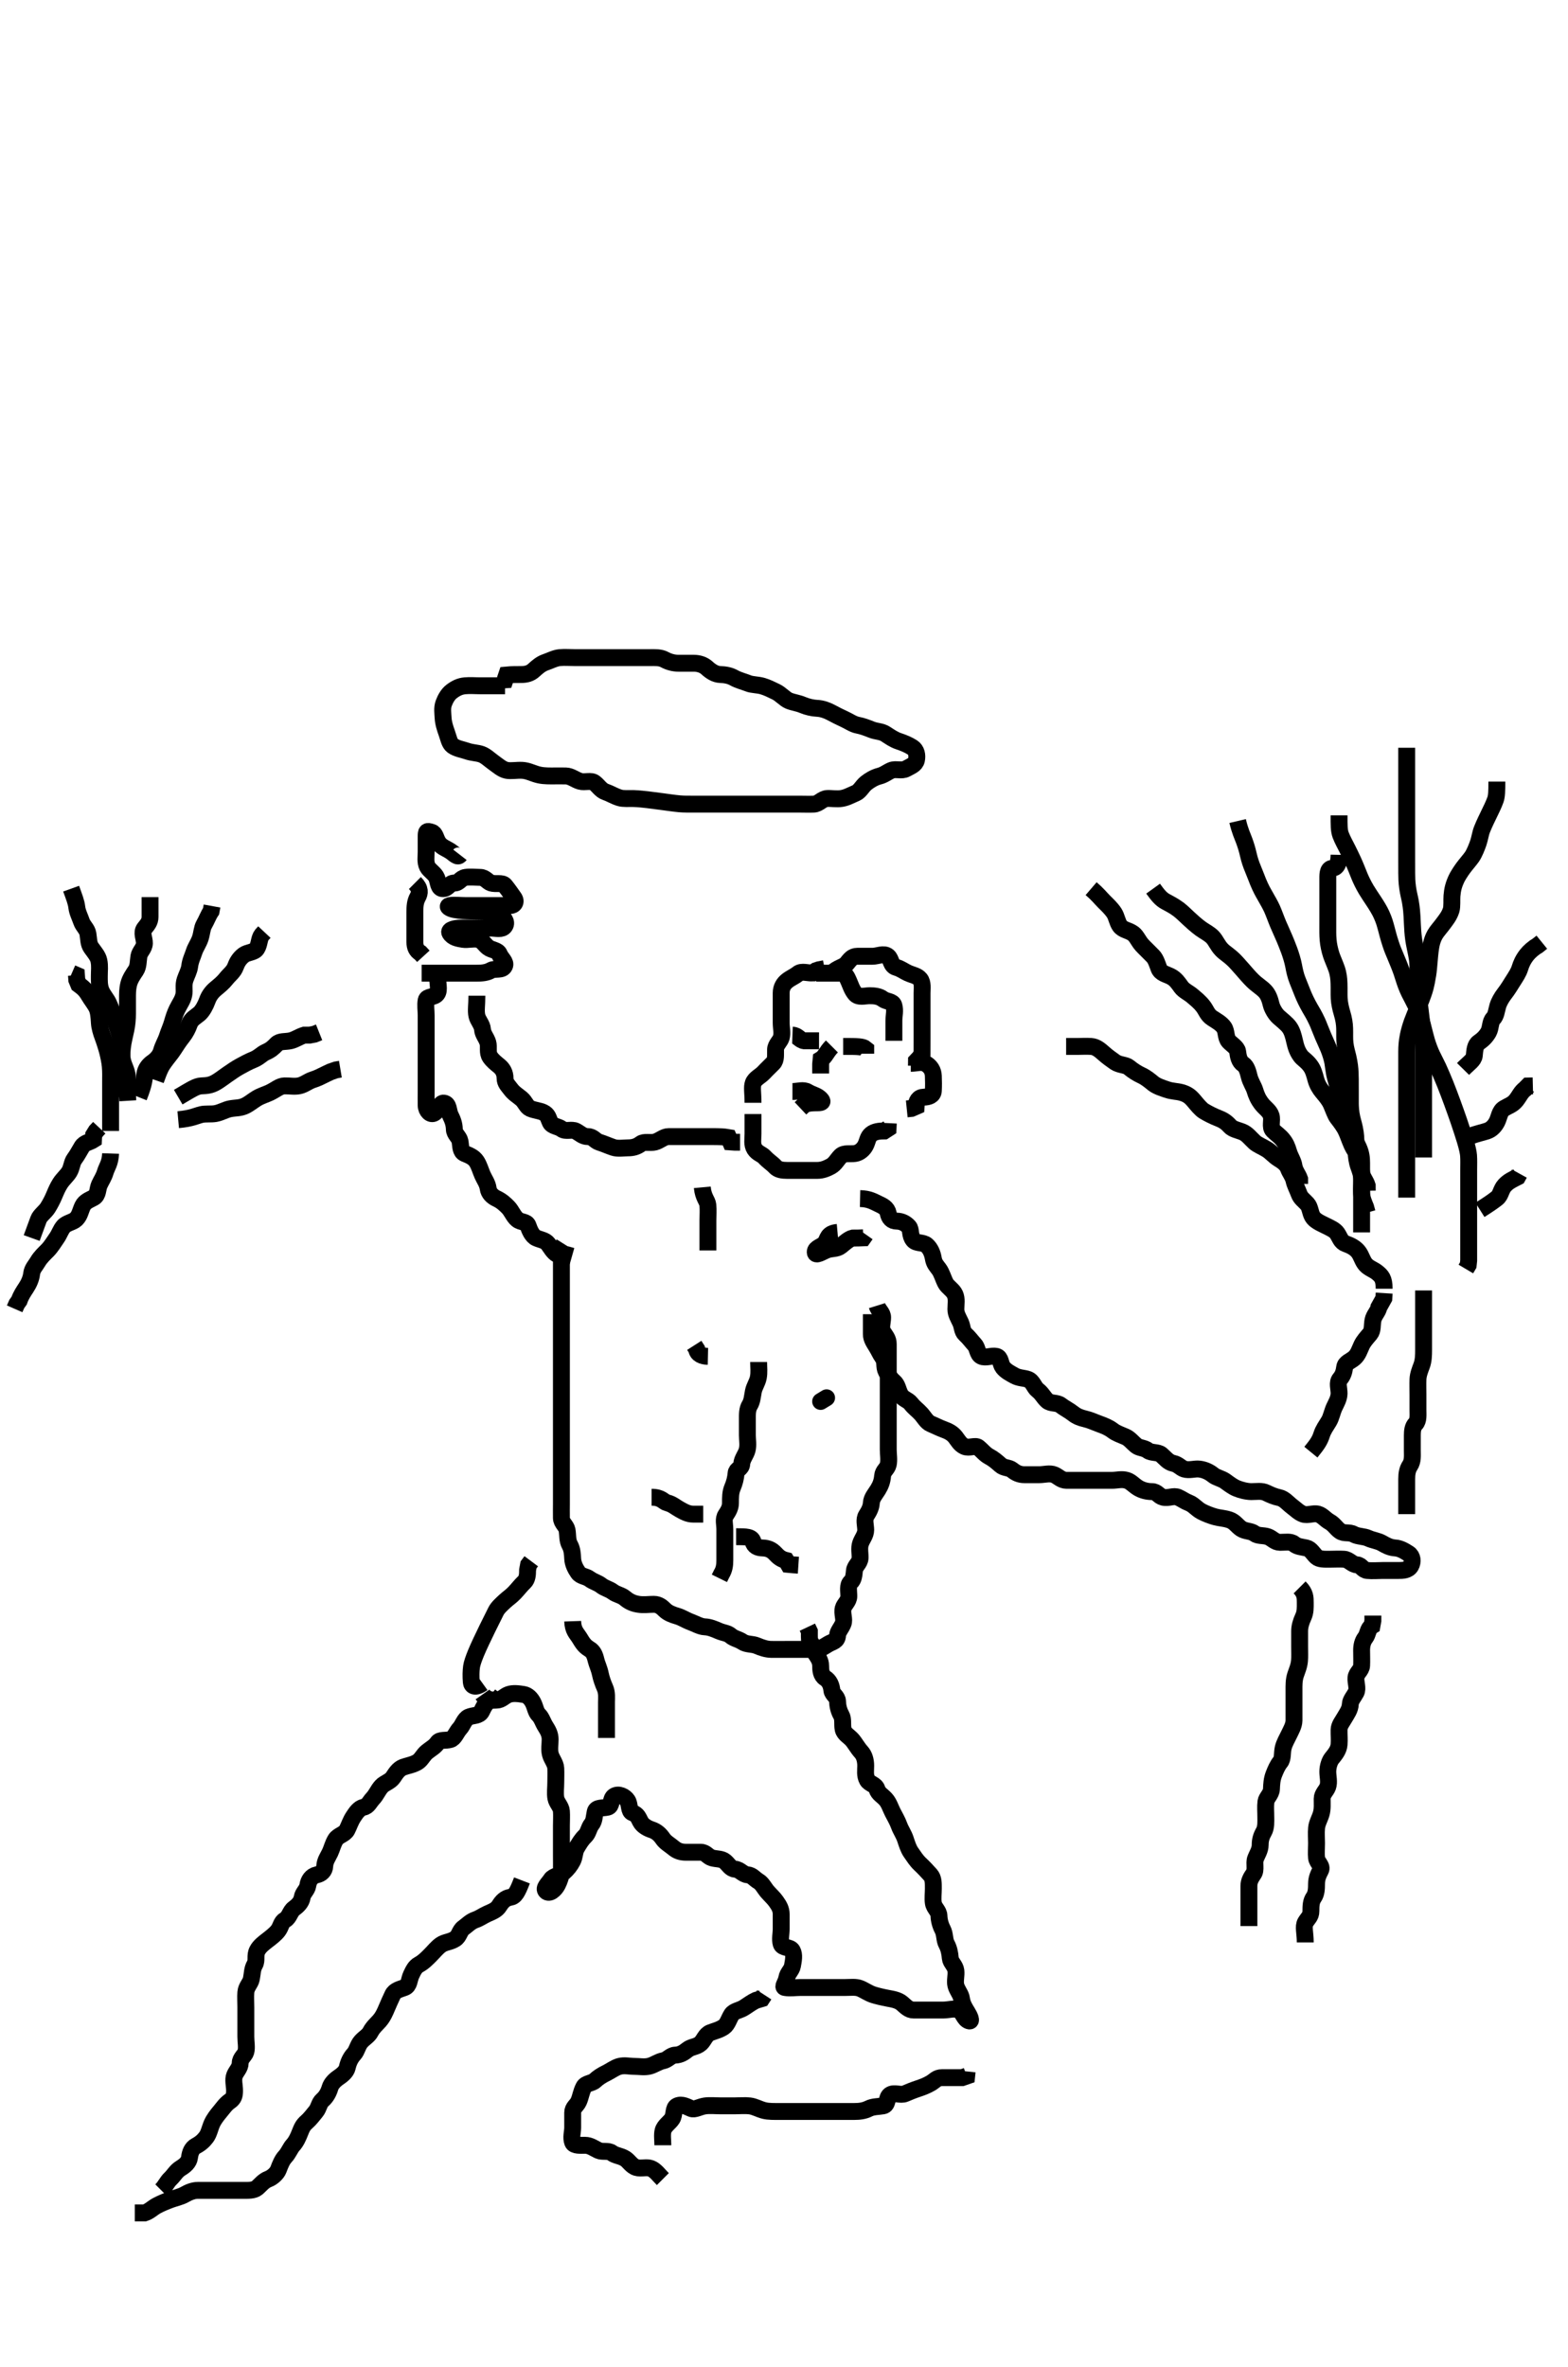 <svg width="278.25" height="420" xmlns="http://www.w3.org/2000/svg" xmlns:svg="http://www.w3.org/2000/svg" xmlns:xlink="http://www.w3.org/1999/xlink">
 <!-- Created with SVG-edit - http://svg-edit.googlecode.com/ -->
 <g display="inline" class="layer">
  <title>Layer 1</title>
  <path t="0,19,29,65,89,89,98,121,122,132,169,308,332,371,371,395,396,400,400,403,411,412,428,433,434,446,447,450,450,459,459,459,467,467,474,474,484,484,496,513,516,516,521,521,530,530,548,560,563,569,582,585,600,600,602,603,617,620,620,642,642,642,649,650,650,650,650,650,659,660,660,665,665,684,689,690,690,698,698,709,721,738,754,761,787,804,804,810,810,833,848,852,852,858,858,866,866,873,908,931,932,945,946,979,979,987,1004,1004,1009,1009,1028,1044,1066,1090,1097,1122,1132,1146,1164,1179,1289,1339,1353,1371,1386,1404,1410,1411,1417,1420,1433,1433,1450,1451,1459,1476,1482,1500,1501,1515,1518,1525,1525,1533,1548,1548,1560,1560,1569,1585,1595,1596,1603,1617,1620,1627,1636,1644,1653,1654,1654,1659,1667,1675,1684,1684,1689,1701,1706,1706,1716,1732,1733,1748,1753,1781,1786,1786,1794,1801,1810,1827,1845,1871,1872,1893,1906,1914,1924,1934,1944,1954,1964,1971,1985,1986,2028,2047,2079,2092,2092,2102,2102,2114,2138,2178,2250,2268,2269,2275,2275,2290,2313" d="M89.625,121.7C87.036,121.7 86.146,121.7 85.263,121.7C84.304,121.7 83.446,121.614 82.51,121.701C81.614,121.785 80.926,122.112 80.146,122.7C79.492,123.193 79.036,124.018 78.746,124.8C78.431,125.652 78.594,126.586 78.629,127.357C78.673,128.304 78.998,129.288 79.272,130.043C79.596,130.934 79.741,131.916 80.329,132.343C81.05,132.866 82.099,133.014 82.836,133.275C83.811,133.619 84.64,133.571 85.458,133.867C86.195,134.132 86.953,134.874 87.626,135.348C88.333,135.846 89.073,136.527 89.877,136.697C90.67,136.865 91.625,136.65 92.656,136.701C93.511,136.744 94.267,137.095 95.029,137.347C96.008,137.671 96.825,137.695 97.825,137.7C98.604,137.704 99.604,137.674 100.424,137.7C101.326,137.729 102.047,138.386 102.925,138.643C103.791,138.896 104.864,138.425 105.504,138.921C106.216,139.474 106.62,140.246 107.458,140.533C108.3,140.822 108.975,141.276 109.947,141.579C110.621,141.789 111.625,141.682 112.478,141.711C113.312,141.739 114.459,141.864 114.931,141.921C115.984,142.048 116.541,142.125 117.662,142.275C118.205,142.347 119.623,142.555 120.587,142.643C121.354,142.713 122.278,142.7 123.141,142.7C124.01,142.7 124.958,142.7 125.876,142.7C126.62,142.7 127.654,142.7 128.422,142.7C129.325,142.7 130.225,142.7 131.125,142.7C132.025,142.7 132.921,142.7 133.846,142.7C134.725,142.7 135.51,142.7 136.461,142.7C137.226,142.7 138.225,142.7 139.025,142.7C140.025,142.7 140.825,142.7 141.825,142.7C142.604,142.7 143.604,142.738 144.424,142.7C145.343,142.657 145.841,141.761 146.792,141.7C147.449,141.658 148.47,141.84 149.338,141.7C150.229,141.556 150.836,141.19 151.868,140.748C152.647,140.414 152.967,139.541 153.725,138.943C154.331,138.465 155.163,137.955 156.025,137.736C156.894,137.515 157.432,137.03 158.146,136.721C158.953,136.372 160.002,136.875 160.824,136.416C161.612,135.975 162.443,135.702 162.624,134.899C162.821,134.022 162.617,133.095 161.921,132.647C161.153,132.154 160.303,131.813 159.458,131.533C158.624,131.258 157.917,130.753 157.178,130.275C156.351,129.739 155.578,129.85 154.647,129.479C153.872,129.17 153.047,128.849 152.189,128.689C151.391,128.541 150.591,127.958 149.825,127.616C149.081,127.284 148.272,126.869 147.425,126.416C146.773,126.067 145.867,125.732 144.968,125.695C144.219,125.665 143.22,125.434 142.497,125.125C141.567,124.728 140.72,124.661 139.972,124.343C139.258,124.039 138.544,123.17 137.678,122.757C136.986,122.428 136.202,122.014 135.325,121.757C134.458,121.503 133.455,121.541 132.8,121.275C132.106,120.992 131.011,120.721 130.225,120.275C129.5,119.863 128.625,119.725 127.825,119.7C126.924,119.671 126.145,119.158 125.425,118.501C124.84,117.968 123.989,117.705 123.142,117.7C122.335,117.695 121.268,117.7 120.425,117.7C119.525,117.7 118.671,117.458 117.925,117.053C117.164,116.639 116.225,116.7 115.325,116.7C114.426,116.7 113.541,116.7 112.625,116.7C111.825,116.7 110.925,116.7 110.025,116.7C109.125,116.7 108.225,116.7 107.325,116.7C106.426,116.7 105.541,116.7 104.738,116.7C103.8,116.7 102.792,116.7 101.987,116.7C101.104,116.7 100.221,116.618 99.32,116.704C98.447,116.788 97.643,117.248 96.792,117.533C96.001,117.798 95.343,118.372 94.746,118.921C94.111,119.506 93.403,119.7 92.458,119.7C91.625,119.7 90.792,119.7 89.912,119.785L89.621,120.643L88.824,120.7" id="svg_1" stroke-width="3" stroke="#000" fill="none"/>
  <path t="3528,3858,3875,3875,3891,3898,4044,4113,4161,4161,4345,4370,4401,4441,4459,4474,4489,4538,4553,4553,4563,4570,4579,4705,4857,4898,4961,5009,5017,5028,5105,5105,5137,5154,5163,5170,5209,5257,5323,5350,5378,5427,5427,5459,5507,5508,5522,5546,5546,5563,5583,5627,5634,5653,5653,5675,5770,5770,6052,6052,6052,6115,6115,6116,6116,6116,6116,6145,6145,6153,6161,6249,6345,6369,6379,6397,6417,6508,6508,6548,6571,6593,6758,6797,6812,6829,6829,6843,6844,6859,6874,6882,6921,6954,7009,7026,7074,7106,7115,7130,7169,7170,7178,7193,7202,7217,7259,7259,7330,7343,7364,7378,7395,7513,7605,7636,7637" d="M81.625,151.7C81.189,152.264 80.604,151.498 79.925,151.057C79.133,150.542 78.312,150.313 77.792,149.533C77.309,148.809 77.279,147.909 76.625,147.7C75.719,147.41 75.625,147.503 75.625,148.415C75.625,149.311 75.625,150.2 75.625,151.1C75.625,151.995 75.442,152.989 75.847,153.8C76.19,154.489 77.193,155.004 77.504,155.8C77.834,156.646 77.775,157.721 78.625,157.7C79.531,157.678 79.71,156.701 80.625,156.7C81.54,156.699 81.678,155.844 82.625,155.7C83.416,155.58 84.325,155.689 85.225,155.7C86.104,155.71 86.541,156.516 87.146,156.7C87.987,156.956 89.145,156.573 89.6,157.136C90.194,157.871 90.716,158.626 91.189,159.3C91.697,160.024 91.292,160.7 90.476,160.7C89.542,160.7 88.625,160.7 87.825,160.7C86.925,160.7 85.982,160.7 85.104,160.7C84.214,160.7 83.304,160.7 82.486,160.7C81.542,160.7 80.614,160.566 79.825,160.7C79.162,160.812 79.78,161.251 80.656,161.416C81.92,161.654 82.443,161.625 83.541,161.664C84.104,161.684 84.662,161.693 85.72,161.699C86.996,161.705 88.004,161.688 88.625,162.2C89.226,162.695 90.097,163.566 89.568,164.343C89.087,165.049 88.014,164.7 87.125,164.7C86.146,164.7 85.292,164.7 84.44,164.7C83.51,164.7 82.625,164.697 81.708,164.7C80.92,164.702 79.487,164.954 79.847,165.579C80.316,166.396 81.305,166.556 82.194,166.7C82.967,166.825 84.009,166.518 84.824,166.701C85.627,166.882 85.965,167.621 86.6,168.125C87.209,168.609 88.329,168.585 88.614,169.311C88.932,170.119 89.843,170.71 89.538,171.416C89.16,172.294 87.831,171.796 87.125,172.2C86.332,172.654 85.425,172.7 84.525,172.7C83.625,172.7 82.825,172.7 81.792,172.7C81.014,172.7 80.125,172.7 79.225,172.7C78.329,172.7 77.403,172.7 76.525,172.7L75.625,172.7L74.825,172.7" id="svg_2" stroke-width="3" stroke="#000" fill="none"/>
  <path t="8121,8237,8237,8254,8265,8298,8338,8348,8371,8394,8410,8427,8490,8546,8593,8619,8626" d="M73.625,156.7C74.625,157.7 74.521,158.489 74.125,159.2C73.637,160.077 73.625,160.984 73.625,161.867C73.625,162.8 73.625,163.7 73.625,164.533C73.625,165.311 73.625,166.3 73.625,167.2C73.625,168.089 73.909,168.701 74.6,169.125L75.125,169.7" id="svg_3" stroke-width="3" stroke="#000" fill="none"/>
  <path t="9026,9117,9133,9142,9171,9179,9186,9203,9218,9243,9252,9252,9260,9268,9277,9277,9290,9290,9299,9329,9370,9379,9396,9413,9427,9460,9460,9476,9483,9493,9493,9514,9530,9530,9549,9565,9578,9586,9586,9596,9618,9627,9643,9651,9659,9675,9684,9685,9699,9713,9733,9742,9762,9778,9797,9816,9816,9829,9868,9892,9901,9904,9928,9928,9931,9961,9993,10012,10018,10027,10036,10060,10076,10114,10122,10187,10211,10229,10300" d="M77.625,172.7C77.625,174.515 78.042,175.68 77.568,176.347C77.05,177.076 75.771,176.745 75.626,177.501C75.458,178.384 75.625,179.3 75.625,180.221C75.625,181.184 75.625,181.875 75.625,182.943C75.625,183.8 75.625,184.7 75.625,185.457C75.625,186.525 75.625,187.216 75.625,188.253C75.625,189.136 75.625,190 75.625,190.9C75.625,191.8 75.625,192.725 75.625,193.462C75.625,194.525 75.605,195.216 75.625,196.179C75.646,197.18 76.434,197.916 77.057,197.528C77.909,196.997 78.05,195.661 78.774,195.757C79.699,195.88 79.53,197.145 79.909,197.9C80.345,198.767 80.605,199.5 80.625,200.415C80.644,201.275 81.479,201.744 81.624,202.501C81.792,203.384 81.672,204.367 82.458,204.7C83.184,205.008 84.046,205.306 84.564,206.1C85.039,206.83 85.284,207.755 85.625,208.533C85.966,209.312 86.506,210.006 86.626,210.9C86.736,211.71 87.334,212.333 88.125,212.7C89.019,213.115 89.653,213.713 90.193,214.269C90.783,214.877 91.141,215.88 91.793,216.413C92.469,216.966 93.452,216.737 93.71,217.501C93.971,218.271 94.415,219.344 95.146,219.679C95.936,220.041 96.761,220.072 97.272,220.753C97.787,221.438 98.146,222.2 98.925,222.643L99.825,222.7L100.725,222.7L101.504,222.921" id="svg_4" stroke-width="3" stroke="#000" fill="none"/>
  <path t="11124,11210,11218,11243,11275,11297,11308,11315,11322,11338,11348,11348,11355,11363,11379,11397,11403,11418,11428,11450,11490,11523,11549,11557,11579,11586,11643,11741,11759,11774,11774,11827,11860,11876,11891,11914,11927,11938,11954,11994,12004,12026,12066,12082,12098,12109,12138,12185,12209,12234,12274,12274,12314,12330,12346,12363,12409,12426,12465,12513,12523,12523,12545,12625,12642,12650,12667,12738,12881,12899,12900,12905,12911,12978,12995,13068" d="M84.625,176.7C84.625,178.4 84.425,179.321 84.625,180.264C84.805,181.113 85.564,181.794 85.625,182.7C85.681,183.531 86.31,184.142 86.568,185.005C86.815,185.832 86.43,186.79 86.978,187.59C87.437,188.261 88,188.677 88.625,189.2C89.222,189.7 89.623,190.404 89.625,191.343C89.627,192.2 90.147,192.628 90.65,193.311C91.173,194.019 91.843,194.398 92.541,194.984C93.198,195.536 93.442,196.425 94.061,196.7C94.851,197.051 95.763,197.087 96.425,197.416C97.282,197.843 97.275,198.393 97.646,199.179C97.979,199.884 99.055,199.874 99.678,200.347C100.393,200.891 101.439,200.335 102.2,200.736C102.951,201.132 103.426,201.699 104.325,201.7C105.268,201.701 105.576,202.459 106.329,202.696C107.185,202.963 107.936,203.316 108.824,203.615C109.637,203.888 110.625,203.7 111.425,203.7C112.325,203.7 113.026,203.5 113.709,202.984C114.324,202.519 115.352,202.886 116.225,202.664C117.078,202.447 117.792,201.7 118.625,201.7C119.425,201.7 120.325,201.7 121.268,201.7C122.146,201.7 123.025,201.7 123.925,201.7C124.824,201.7 125.792,201.7 126.625,201.7C127.382,201.7 128.44,201.711 129.292,201.867L129.63,202.643L130.426,202.7L131.325,202.7" id="svg_5" stroke-width="3" stroke="#000" fill="none"/>
  <path t="13483,13593,13626,13682,13692,13699,13722,13730,13730,13751,13778,13801,13841,13881,13906,13930,13954,13977,14033,14066,14076,14083,14138,14170,14170,14194,14218,14250,14282,14306,14315,14346,14370,14381,14403,14434,14449,14562,14682,14714,14731,14770" d="M133.625,197.7C133.625,199.4 133.625,200.343 133.625,201.221C133.625,202.1 133.399,203.108 133.91,203.899C134.429,204.701 135.191,204.802 135.682,205.347C136.307,206.041 137.037,206.467 137.568,207.053C138.06,207.595 138.825,207.7 139.725,207.7C140.625,207.7 141.504,207.7 142.329,207.7C143.225,207.7 144.125,207.701 145.014,207.7C145.91,207.699 146.672,207.393 147.425,206.984C148.223,206.551 148.552,205.77 149.2,205.136C149.796,204.553 150.834,204.824 151.725,204.7C152.527,204.588 153.235,203.962 153.589,203.264C153.978,202.497 153.97,201.785 154.6,201.275C155.193,200.794 156.061,200.7 156.921,200.696L157.589,200.264L157.636,199.311" id="svg_6" stroke-width="3" stroke="#000" fill="none"/>
  <path t="15509,15634,15664,15689,15735,15735,15763,15813,15849,15905,15922,15971,16019,16019,16034,16154,16170,16218,16275,16339,16387,16388,16422,16460,16498,16531,16571,16587,16619,16637,16666,16699,16716,16738,17994,17994,17994" d="M133.625,195.7C133.625,193.9 133.393,192.953 133.667,192.2C133.966,191.377 134.922,191.003 135.564,190.311C136.127,189.702 136.715,189.165 137.2,188.664C137.757,188.088 137.593,187.158 137.626,186.217C137.655,185.408 138.441,184.788 138.625,184.179C138.879,183.338 138.625,182.4 138.625,181.501C138.625,180.533 138.625,179.7 138.625,178.9C138.625,178 138.615,177.1 138.625,176.2C138.635,175.221 139.066,174.544 139.678,174.053C140.322,173.534 140.94,173.332 141.626,172.785C142.256,172.284 143.325,172.7 144.189,172.664L144.802,172.264L145.334,172.089L146.33,171.899" id="svg_7" stroke-width="3" stroke="#000" fill="none"/>
  <path t="18801,18934,18964,18965,18997,19014,19035,19141,19195,19220,19258,19275,19284,19365,19393,19442,19466,19506,19538,19645,19666,19678,19706,19732,19747,19795,19811,19826,19850,19885,19931,19931,19996,20026,20109,20149,20187,20219,20333,20427" d="M147.625,172.7C148.646,171.7 149.748,171.631 150.263,170.995C150.857,170.263 151.236,169.705 152.125,169.7C153.025,169.695 153.925,169.7 154.825,169.7C155.725,169.7 156.846,169.098 157.568,169.704C158.187,170.226 158.059,171.392 159.025,171.664C159.888,171.907 160.429,172.366 161.125,172.679C161.969,173.059 162.781,173.141 163.272,173.753C163.791,174.397 163.625,175.4 163.625,176.264C163.625,177.221 163.625,178.1 163.625,179C163.625,179.899 163.625,180.753 163.625,181.7C163.625,182.5 163.625,183.4 163.625,184.264C163.625,185.221 163.625,186.1 163.62,186.995L163.2,187.675L162.636,188.275L162.625,189.136" id="svg_8" stroke-width="3" stroke="#000" fill="none"/>
  <path t="21537,21975,21975,22068,22363,22461,22523,22548,22629,22676,22715,22741,22786,22803,22858,22871,22973,23035" d="M161.625,188.7C162.625,188.7 163.555,188.307 164.34,188.785C165.143,189.276 165.582,189.981 165.625,190.921C165.665,191.799 165.671,192.676 165.625,193.579C165.582,194.419 164.823,194.672 163.925,194.7C162.981,194.729 162.63,195.405 162.568,196.343L161.746,196.7L160.909,196.785" id="svg_9" stroke-width="3" stroke="#000" fill="none"/>
  <path t="23972,24151,24159,24197,24285,24317,24422,24445,24482,24530,24605,24708,24708,24739,24794,24818,24875,24901,24962,24994,25034,25108,25124,25125,25142,25158,25159" d="M158.625,184.7C158.625,182.9 158.625,182 158.625,181.136C158.625,180.264 158.899,179.36 158.62,178.405C158.4,177.646 157.29,177.773 156.65,177.275C156.025,176.787 155.142,176.7 154.335,176.7C153.454,176.7 152.325,177.087 151.739,176.343C151.154,175.6 150.959,174.891 150.646,174.179C150.296,173.384 150.05,172.705 149.178,172.7C148.304,172.695 147.45,172.7 146.51,172.7L145.625,172.7L144.825,172.7" id="svg_10" stroke-width="3" stroke="#000" fill="none"/>
  <path t="26978,27244,27298,27478,27496,27532,27558" d="M140.625,183.7C141.614,183.736 141.846,184.579 142.725,184.7L143.625,184.7L144.504,184.7L145.341,184.7" id="svg_11" stroke-width="3" stroke="#000" fill="none"/>
  <path t="28250,28413,28538,28603,28603" d="M149.625,185.7C152.214,185.7 153.104,185.7 153.625,186.143L153.625,186.995" id="svg_12" stroke-width="3" stroke="#000" fill="none"/>
  <path t="30708,30965,30984,31043,31098,31190,31190" d="M147.625,185.7C146.625,186.7 146.458,187.533 145.71,187.984L145.625,188.867L145.625,189.7L145.625,190.5" id="svg_13" stroke-width="3" stroke="#000" fill="none"/>
  <path t="34237,34495,34565,34571,34677,34720,34739,35191,35244,35358,35358,35375,35405,35460" d="M140.625,193.7C141.625,193.7 142.557,193.308 143.34,193.785C144.143,194.275 144.909,194.372 145.503,194.921C146.113,195.485 145.973,195.7 145.056,195.7C144.273,195.7 143.272,195.711 142.65,196.125L142.05,196.689" id="svg_14" stroke-width="3" stroke="#000" fill="none"/>
  <path t="37693,37773,37796,37819,37828,37828,37836,37849,37862,37883,37894,37908,37915,37955,37955,37971,37980,37980,38000,38004,38004,38012,38019,38051,38076,38084,38099,38115,38115,38155,38163,38175,38267,38299,38347,38387,38420,38420,38436,38477,38499,38531,38541,38555,38565,38579,38595,38626,38634,38653,38667,38676,38693,38702,38709,38717,38736,38740,38749,38755,38787,38803,38829,38852,38894,38895,38903,38903,38918,38949,38963,39028,39028,39039,39039,39061,39094,39111,39135,39140,39140,39150,39150,39155,39193,39219,39236,39243,39260,39283,39301,39315,39315,39324,39343,39349,39379,39387,39406,39420,39436,39436,39445,39456,39479,39483,39499,39515,39515,39515,39532,39556,39587,39604,39612,39613,39635,39635,39644,39651,39651,39676,39699,39731,39749,39764,39788,39798,39803,39819,39836,39844,39883,39908,39908,39938,39957,39986,40003,40004,40019,40027,40028,40044,40060,40060,40067,40107,40443,40688,40692,40723,40760,40760,40774,40810,40923,40923,40985,41000,41006,41035,41051,41062,41092,41099,41115,41139,41148,41163,41244,41293,41303,41311,41323,41359,41384,41388,41435,41435,41459,41467,41493,41521,41555,41572,41579,41600,41624,41635,41652,41653,41773,41780,41780,41780,41781,41794,41794,41803,41811,41835,41859,41874,41883,41900,41900,41908,41924,41963,41996,42015,42020,42021,42050,42099,42140,42196,42196,42213,42232,42248,42283,42315,42315,42355,42403,42404,42502,42520,42531,42548,42565,42635,42683,42699,42725,42725,43104,43125,43163,43295,43303,43343,43429,43468,43510,43510,43539,43563,43587,43603,43627,43659,43707,43716,43747,43756,43757,43771,43781,43819,43835,43846,43871,43884,43885,43892,43939,43941,43948,43964,43995,44005,44043,44094,44131,44187,44187,44278,44296,44316,44342,44387,44395,44435,44459,44534,44573,44596" d="M152.625,212.7C154.236,212.736 154.975,213.217 155.825,213.616C156.685,214.02 157.421,214.359 157.614,215.3C157.791,216.162 158.236,216.689 159.125,216.7C160.014,216.711 160.726,217.091 161.272,217.696C161.725,218.196 161.399,219.216 162.072,220.053C162.614,220.728 163.783,220.391 164.456,220.985C165.133,221.583 165.471,222.467 165.614,223.3C165.778,224.25 166.169,224.602 166.625,225.221C167.132,225.909 167.359,226.86 167.792,227.7C168.159,228.413 169.09,228.877 169.458,229.7C169.824,230.516 169.625,231.405 169.625,232.343C169.625,233.2 170.083,233.881 170.458,234.7C170.799,235.443 170.728,236.267 171.272,236.757C171.966,237.383 172.395,238.006 172.978,238.647C173.504,239.227 173.441,240.346 174.146,240.679C174.932,241.05 175.933,240.501 176.824,240.701C177.627,240.882 177.484,242.009 177.978,242.647C178.498,243.321 179.252,243.694 180.025,244.125C180.843,244.582 181.705,244.516 182.426,244.785C183.294,245.109 183.493,246.205 184.146,246.7C184.917,247.284 185.203,248.013 185.846,248.579C186.513,249.164 187.545,248.824 188.273,249.405C188.79,249.818 189.73,250.294 190.458,250.867C191.096,251.368 191.741,251.607 192.51,251.785C193.484,252.011 194.16,252.359 195.104,252.7C195.945,253.003 196.746,253.321 197.458,253.867C198.12,254.374 198.858,254.593 199.74,254.984C200.479,255.312 200.961,255.989 201.625,256.533C202.185,256.992 203.026,256.9 203.709,257.416C204.324,257.881 205.495,257.654 206.061,258.136C206.776,258.745 207.28,259.496 208.225,259.689C209.087,259.866 209.541,260.516 210.146,260.7C211.063,260.979 211.988,260.6 212.825,260.701C213.745,260.813 214.563,261.181 215.268,261.753C215.886,262.255 216.774,262.363 217.458,262.867C218.112,263.347 218.795,263.859 219.45,264.125C220.144,264.408 221.178,264.695 222.05,264.7C222.982,264.706 223.894,264.511 224.725,264.921C225.432,265.271 226.208,265.603 226.977,265.757C227.899,265.942 228.553,266.783 229.189,267.264C229.91,267.809 230.499,268.426 231.236,268.689C232.073,268.989 233.048,268.457 233.909,268.701C234.689,268.922 235.176,269.64 235.925,270.053C236.764,270.514 237.11,271.226 237.792,271.7C238.558,272.233 239.404,271.822 240.225,272.275C240.996,272.699 242.022,272.604 242.826,272.984C243.558,273.33 244.537,273.428 245.292,273.867C245.935,274.24 246.647,274.64 247.603,274.7C248.426,274.752 249.228,275.209 249.978,275.704C250.644,276.145 250.781,277.129 250.341,277.899C249.892,278.683 248.915,278.7 248.108,278.7C247.146,278.7 246.236,278.7 245.292,278.7C244.604,278.7 243.506,278.787 242.625,278.7C241.779,278.616 241.588,277.741 240.824,277.7C239.908,277.651 239.41,276.761 238.525,276.7C237.652,276.64 236.824,276.7 235.925,276.7C235.025,276.7 234.114,276.736 233.614,276.275C233.009,275.716 232.631,274.882 231.824,274.701C230.947,274.505 230.248,274.498 229.626,273.984C229.036,273.496 228.108,273.706 227.146,273.7C226.236,273.695 225.751,272.974 225.014,272.711C224.177,272.411 223.281,272.633 222.6,272.125C221.959,271.648 220.959,271.776 220.225,271.264C219.55,270.793 219.074,270.016 218.193,269.725C217.162,269.386 216.569,269.431 215.625,269.179C214.98,269.007 213.889,268.602 213.188,268.221C212.329,267.754 211.807,267.017 211.014,266.711C210.204,266.397 209.786,266.03 209.083,265.721C208.22,265.341 207.422,265.94 206.387,265.695C205.622,265.515 205.34,264.7 204.425,264.7C203.525,264.7 202.671,264.464 201.982,264.053C201.241,263.61 200.692,262.931 199.978,262.711C199.017,262.414 198.278,262.7 197.261,262.7C196.325,262.7 195.425,262.7 194.525,262.7C193.625,262.7 192.825,262.7 191.989,262.7C190.977,262.7 190.194,262.702 189.268,262.7C188.329,262.698 187.818,262.03 187.104,261.721C186.307,261.376 185.268,261.7 184.425,261.7C183.525,261.7 182.625,261.7 181.825,261.7C180.925,261.7 180.286,261.408 179.625,260.867C179.065,260.408 178.179,260.555 177.541,259.984C176.889,259.401 176.294,258.886 175.525,258.479C174.767,258.078 174.289,257.411 173.625,256.867C173.065,256.408 171.974,257.074 171.125,256.679C170.367,256.327 169.986,255.595 169.568,255.053C168.997,254.313 168.263,253.962 167.476,253.675C166.644,253.371 165.987,253.013 165.2,252.689C164.438,252.376 164.064,251.579 163.456,250.899C162.851,250.222 162.253,249.857 161.634,249.057C161.105,248.374 160.199,248.298 159.739,247.4C159.326,246.593 159.273,245.752 158.625,245.2C158.051,244.71 157.672,244.146 157.272,243.4C156.82,242.556 157.223,241.71 156.625,240.867C156.186,240.248 156.018,239.768 155.54,238.985C155.049,238.182 154.625,237.6 154.625,236.753C154.625,235.899 154.625,235 154.625,234.1L154.625,233.221" id="svg_15" stroke-width="3" stroke="#000" fill="none"/>
  <path t="45281,45379,45403,45412,45419,45419,45436,45480,45480,45483,45493,45493,45499,45519,45520,45531,45550,45563,45572,45572,45586,45603,45612,45631,45635,45676,45683,45683,45714,45731,45787,45787,45811,45829,45843,45876,45903,45926,45926,45940,45955,45971,45988,45988,46007,46037,46045,46069,46069,46077,46118,46146,46157,46180,46181,46195,46219,46235,46235,46261,46267,46283,46292,46310,46324,46339,46371,46387,46397,46429,46451,46483,46483,46515,46628,46637,46683,46715,46746,46851,47271,47295,47340,47340,47342,47348,47404,47422,47437,47447,47448,47453,47469,47476,47492,47531,47555,47587,47587,47595,47596,47635,47691,47691,47708,47715,47731,47740,47749,47750,47758,47774,47803,47835,47843,47851,47868,47947,47956,47956,47971,47996,48013,48072,48077,48094,48113,48136,48142,48155,48203,48211,48235,48259,48283,48291,48299,48317,48325,48339,48355,48363,48371,48387,48395,48412,48430,48430,48446,48453,48462,48468,48476,48483,48508,48524,48531,48532,48547,48571,48587,48604,48612,48635,48645,48653,48653,48676,48699,48715,48732,48740,48771,48787,48795,48796,48812,48836,48846,48862,48876,48899,48915,48931,48931,48941,48971,48979,48990,49012,49060,49075,49092,49092,49124,49147,49175,49188,49204,49235" d="M155.625,231.7C155.909,232.615 156.625,232.921 156.625,233.8C156.625,234.7 156.222,235.636 156.71,236.415C157.175,237.155 157.624,237.587 157.625,238.525C157.626,239.533 157.625,240.289 157.625,241.221C157.625,242.184 157.625,242.875 157.625,243.938C157.625,244.81 157.625,245.721 157.625,246.679C157.625,247.395 157.625,248.343 157.625,249.221C157.625,250.1 157.625,251 157.625,251.899C157.625,252.867 157.625,253.7 157.625,254.5C157.625,255.4 157.625,256.343 157.625,257.269C157.625,258.052 157.807,259.084 157.624,259.899C157.443,260.702 156.702,260.989 156.624,261.901C156.54,262.877 156.282,263.559 155.792,264.367C155.343,265.105 154.686,265.794 154.625,266.7C154.571,267.498 154.254,268.129 153.747,268.922C153.268,269.668 153.625,270.7 153.625,271.5C153.625,272.415 153.006,273.042 152.71,273.9C152.416,274.755 152.662,275.701 152.625,276.5C152.582,277.418 151.709,277.854 151.625,278.7C151.546,279.496 151.487,280.3 150.978,280.757C150.365,281.307 150.636,282.4 150.625,283.3C150.615,284.179 149.811,284.688 149.63,285.405C149.386,286.37 149.925,287.322 149.614,288.125C149.308,288.918 148.655,289.561 148.626,290.217C148.58,291.253 147.797,291.287 146.982,291.757C146.295,292.153 145.625,292.7 144.792,292.7C143.921,292.7 143.025,292.7 142.146,292.7C141.125,292.7 140.338,292.7 139.626,292.7C138.597,292.7 137.677,292.718 136.824,292.7C135.988,292.682 135.15,292.399 134.335,292.053C133.465,291.683 132.519,291.883 131.735,291.347C131.058,290.885 130.255,290.795 129.661,290.275C129.098,289.782 128.392,289.801 127.51,289.416C126.769,289.092 125.91,288.73 125.056,288.699C124.272,288.67 123.337,288.119 122.525,287.822C121.694,287.517 121.011,287.031 120.142,286.784C119.355,286.56 118.516,286.241 117.978,285.704C117.483,285.212 116.921,284.702 116.025,284.7C115.125,284.698 114.223,284.852 113.268,284.695C112.392,284.552 111.661,284.255 110.91,283.616C110.244,283.049 109.45,283.01 108.746,282.479C108.105,281.994 107.327,281.859 106.678,281.347C106.063,280.863 105.314,280.717 104.625,280.2C103.999,279.73 103.059,279.749 102.6,279.089C102.094,278.363 101.668,277.503 101.625,276.6C101.584,275.726 101.52,274.91 101.125,274.2C100.637,273.324 100.795,272.399 100.624,271.501C100.479,270.744 99.643,270.265 99.625,269.405C99.606,268.479 99.625,267.6 99.625,266.815C99.625,265.885 99.625,264.943 99.625,264.089C99.625,263.2 99.625,262.3 99.625,261.405C99.625,260.478 99.625,259.6 99.625,258.7C99.625,257.9 99.625,257 99.625,256.1C99.625,255.2 99.625,254.3 99.625,253.405C99.625,252.478 99.625,251.6 99.625,250.7C99.625,249.9 99.625,249 99.625,248.1C99.625,247.2 99.625,246.3 99.625,245.405C99.625,244.478 99.625,243.6 99.625,242.7C99.625,241.9 99.625,240.985 99.625,240.089C99.625,239.2 99.625,238.3 99.625,237.405C99.625,236.478 99.625,235.6 99.625,234.7C99.625,233.9 99.625,232.985 99.625,232.089C99.625,231.2 99.625,230.3 99.625,229.405C99.625,228.478 99.625,227.6 99.625,226.7C99.625,225.9 99.625,225 99.625,224.1C99.625,223.2 99.625,222.3 99.629,221.405L100.05,220.736" id="svg_16" stroke-width="3" stroke="#000" fill="none"/>
  <path t="50826,50892,50893,50931,50940,50940,50948,50955,50963,50983,50987,50987,51028,51044,51044,51051,51051,51060,51083,51094,51101,51115,51118,51132,51150,51164,51195,51195,51251,51262,51267,51267,51292,51315,51331,51331,51347,51371,51395,51419,51428,51459,51532,51549,51550,51566,51636" d="M134.625,241.7C134.625,242.7 134.748,243.515 134.568,244.457C134.391,245.383 133.86,246.017 133.682,246.943C133.502,247.883 133.463,248.676 133.05,249.347C132.577,250.117 132.627,251.047 132.625,251.947C132.623,252.867 132.625,253.7 132.625,254.679C132.625,255.499 132.81,256.442 132.589,257.311C132.372,258.164 131.678,258.898 131.625,259.8C131.573,260.678 130.681,260.698 130.625,261.405C130.551,262.334 130.325,263.176 129.978,263.99C129.607,264.859 129.625,265.8 129.625,266.7C129.625,267.5 129.311,268.087 128.792,268.867C128.321,269.574 128.625,270.5 128.625,271.4C128.625,272.3 128.625,273.2 128.625,274.1C128.625,275 128.625,275.899 128.625,276.867C128.625,277.7 128.54,278.5 128.05,279.3L127.661,280.089" id="svg_17" stroke-width="3" stroke="#000" fill="none"/>
  <path t="52524,52719,52748,52779,52803,52894,52942,52943,53011,53101,53125,53327" d="M115.625,265.7C117.458,265.7 117.678,266.519 118.426,266.699C119.318,266.913 119.896,267.47 120.625,267.867C121.33,268.25 122.061,268.7 123.025,268.7L123.921,268.7L124.792,268.7" id="svg_18" stroke-width="3" stroke="#000" fill="none"/>
  <path t="53803,53959,53994,54051,54076,54131,54171,54180,54204,54284,54308,54348,54357,54436,54539,54581" d="M130.625,272.7C132.425,272.7 133.398,272.712 133.625,273.579C133.838,274.393 134.427,274.672 135.325,274.7C136.269,274.729 136.96,275.028 137.589,275.711C138.163,276.334 138.625,276.7 139.504,276.921L139.91,277.615L140.824,277.7L141.678,277.757" id="svg_19" stroke-width="3" stroke="#000" fill="none"/>
  <path t="55717,56265,56289,56520,56713" d="M125.625,240.7C124.625,240.679 123.739,240.343 123.621,239.405L123.2,238.747" id="svg_20" stroke-width="3" stroke="#000" fill="none"/>
  <polyline timestamps="60099,60689" startTime="1501987801940" id="svg_21" points="145.625,248.7 146.682,248.053 " stroke-linecap="round" stroke-width="3" stroke="#000" fill="none"/>
  <path t="62013,62126,62154,62154,62159,62180,62205,62228,62259,62269,62292,62374,62392" d="M124.625,210.7C124.792,212.533 125.531,213.023 125.614,213.849C125.704,214.744 125.625,215.7 125.625,216.579C125.625,217.405 125.625,218.3 125.625,219.2L125.625,220.089L125.625,220.985L125.625,221.9" id="svg_22" stroke-width="3" stroke="#000" fill="none"/>
  <path t="64139,64269,64316,64335,64375,64389,64560,64580,64597,64606,64614,64614,64636,64710,64727,64728,64744,64800,64820" d="M148.625,218.7C146.792,218.867 146.948,219.838 146.458,220.533C145.955,221.248 144.645,221.38 144.667,222.2C144.688,222.982 145.878,222.155 146.725,221.821C147.57,221.489 148.48,221.691 149.189,221.125C149.91,220.55 150.625,219.867 151.325,219.704L152.225,219.7L153.189,219.664L153.62,219.053" id="svg_23" stroke-width="3" stroke="#000" fill="none"/>
  <path t="66850,66934,66934,66949,66966,66967,66975,66981,66989,66989,66997,66997,67014,67017,67028,67029,67044,67044,67044,67058,67068,67068,67084,67092,67103,67104,67116,67131,67134,67141,67149,67158,67158,67166,67166,67173,67187,67198,67214,67214,67222,67236,67236,67244,67268,67268,67277,67277,67284,67284,67292,67313,67317,67317,67326,67342,67365,67373,67373,67381,67389,67413,67436,67436,67460,67460,67476,67484,67512,67519,67572,67588" d="M230.625,281.7C231.625,282.7 231.626,283.5 231.625,284.415C231.624,285.269 231.668,286.092 231.272,286.943C230.848,287.855 230.625,288.7 230.625,289.457C230.625,290.353 230.625,291.216 230.625,292.179C230.625,293.111 230.666,294.024 230.604,294.721C230.516,295.707 230.156,296.473 229.909,297.215C229.587,298.182 229.625,299.183 229.625,299.99C229.625,300.985 229.625,301.8 229.625,302.7C229.625,303.5 229.634,304.533 229.625,305.311C229.615,306.2 229.103,307.046 228.746,307.8C228.342,308.654 227.925,309.296 227.71,310.184C227.506,311.027 227.675,312.099 227.2,312.675C226.686,313.297 226.323,314.177 226.05,314.875C225.686,315.806 225.662,316.701 225.625,317.5C225.582,318.418 224.727,319.023 224.646,319.721C224.536,320.673 224.625,321.453 224.625,322.525C224.625,323.216 224.704,324.293 224.272,325.057C223.824,325.849 223.626,326.5 223.625,327.4C223.624,328.343 223.071,329.088 222.792,329.867C222.506,330.663 222.957,331.819 222.458,332.533C221.958,333.251 221.625,333.867 221.625,334.7C221.625,335.678 221.625,336.396 221.625,337.3C221.625,338.2 221.625,339.1 221.625,339.996L221.625,340.985L221.625,341.8" id="svg_24" stroke-width="3" stroke="#000" fill="none"/>
  <path t="68331,68374,68398,68406,68428,68444,68463,68468,68468,68480,68486,68492,68499,68511,68525,68525,68532,68560,68572,68572,68580,68590,68596,68612,68623,68646,68646,68668,68668,68683,68694,68701,68708,68719,68731,68734,68746,68784,68798,68799,68799,68804,68842,68845,68845,68852,68859,68869,68884,68892,68909,68930,68930,68935,68996,68996,69012,69044,69053,69068,69084,69100,69101,69140,69166,69180,69189,69204,69220,69252,69268,69279" d="M231.625,344.7C231.625,343 231.23,341.886 231.661,341.136C232.063,340.436 232.624,340.089 232.625,339.179C232.626,338.217 232.652,337.39 233.125,336.721C233.586,336.068 233.625,335.2 233.625,334.3C233.625,333.311 233.987,332.574 234.341,331.899C234.745,331.128 233.709,330.546 233.625,329.7C233.546,328.904 233.625,328 233.625,327.1C233.625,326.2 233.543,325.296 233.63,324.396C233.713,323.522 234.208,322.728 234.458,321.867C234.708,321.007 234.62,320.089 234.625,319.2C234.63,318.311 235.351,317.826 235.614,317.089C235.914,316.252 235.624,315.3 235.625,314.4C235.626,313.499 235.946,312.524 236.33,312.047C236.902,311.338 237.539,310.596 237.625,309.6C237.702,308.703 237.606,307.9 237.625,307C237.643,306.135 238.197,305.552 238.626,304.784C239.009,304.1 239.581,303.396 239.625,302.379C239.654,301.721 240.26,301.064 240.625,300.367C241.021,299.612 240.538,298.581 240.625,297.7C240.709,296.854 241.582,296.418 241.625,295.6C241.672,294.701 241.625,293.9 241.625,292.867C241.625,292.089 241.788,291.262 242.272,290.647C242.784,289.998 242.71,288.985 243.458,288.533L243.625,287.6L243.625,286.7" id="svg_25" stroke-width="3" stroke="#000" fill="none"/>
  <path t="69868,69966,69982,69988,70020,70036,70052,70068,70088,70110,70149,70164,70189,70215,70234,70237,70237,70252,70268,70293,70331,70351,70351,70390,70397,70405,70421,70432,70453,70463,70463,70468,70494,70500,70548,70548,70551,70551,70557,70565,70580,70628,70660,70660,70693,70694" d="M249.625,268.7C249.625,267 249.625,266.1 249.625,265.136C249.625,264.264 249.625,263.4 249.625,262.5C249.625,261.501 249.76,260.752 250.2,260.089C250.739,259.275 250.625,258.3 250.625,257.405C250.625,256.533 250.625,255.6 250.625,254.7C250.625,253.9 250.717,253.166 251.2,252.664C251.747,252.095 251.625,251.064 251.625,250.217C251.625,249.41 251.625,248.343 251.625,247.5C251.625,246.6 251.594,245.699 251.625,244.784C251.654,243.937 252.006,243.059 252.272,242.353C252.604,241.474 252.625,240.478 252.625,239.6C252.625,238.7 252.625,237.943 252.625,237.047C252.625,236.184 252.625,235.221 252.625,234.3C252.625,233.405 252.625,232.478 252.625,231.533L252.625,230.875L252.625,229.867L252.625,229.005" id="svg_26" stroke-width="3" stroke="#000" fill="none"/>
  <path t="71736,71772,71772,71788,71812,71812,71828,71828,71844,71860,71860,71876,71888,71893,71893,71915,71922,71933,71943,71950,71957,71959,71996,72012,72025,72032,72046,72053,72077,72093,72101,72125,72142,72164,72177,72184,72304" d="M232.625,257.7C233.909,256.131 234.235,255.527 234.541,254.585C234.825,253.71 235.287,253.098 235.824,252.216C236.23,251.548 236.403,250.534 236.792,249.7C237.098,249.042 237.615,248.2 237.625,247.289C237.635,246.379 237.227,245.372 237.792,244.7C238.307,244.087 238.501,243.491 238.625,242.6C238.737,241.798 239.663,241.579 240.34,240.984C241.019,240.386 241.261,239.527 241.636,238.725C241.996,237.955 242.61,237.32 243.125,236.7C243.625,236.098 243.467,235.184 243.636,234.3C243.815,233.358 244.568,232.753 244.682,231.995L245.125,231.2L245.568,230.405L245.625,229.479" id="svg_27" stroke-width="3" stroke="#000" fill="none"/>
  <path t="72824,72870,72883,72894,72904,72904,72927,72934,72935,72942,72949,72950,72960,72967,72968,72974,72975,72975,72982,72982,72998,72998,73028,73036,73060,73084,73100,73109,73121,73132,73148,73164,73173,73187,73201,73213,73231,73245,73260,73260,73268,73276,73276,73284,73293,73300,73301,73309,73309,73316,73317,73325,73325,73337,73337,73337,73343,73343,73348,73348,73359,73359,73360,73366,73366,73388,73420,73436,73446,73454,73454,73462,73469,73469,73479,73486,73493,73501,73501,73566,73582,73606,73622,73622,73622,73637,73637" d="M245.625,228.7C245.625,226.867 245.124,226.432 244.458,225.867C243.774,225.285 242.939,225.094 242.341,224.415C241.746,223.738 241.617,222.845 241.014,222.1C240.485,221.446 239.724,221.033 238.81,220.715C237.941,220.412 237.781,219.596 237.292,218.867C236.87,218.239 236.023,217.9 235.034,217.405C234.34,217.056 233.327,216.626 232.909,215.899C232.488,215.167 232.506,214.224 231.978,213.647C231.344,212.956 230.812,212.638 230.54,211.899C230.227,211.048 229.807,210.323 229.624,209.501C229.443,208.694 228.917,208.125 228.614,207.311C228.342,206.577 227.579,206.042 226.921,205.647C226.153,205.187 225.538,204.425 224.824,203.984C224.055,203.51 223.13,203.146 222.646,202.7C221.847,201.965 221.329,201.214 220.458,200.867C219.665,200.55 218.755,200.402 218.261,199.849C217.571,199.078 216.972,198.733 216.14,198.415C215.397,198.131 214.403,197.639 213.646,197.179C213.092,196.843 212.423,196.012 211.872,195.353C211.193,194.539 210.635,194.147 209.625,193.867C208.842,193.65 208.004,193.683 207.034,193.347C206.321,193.101 205.28,192.785 204.65,192.275C204.034,191.776 203.394,191.224 202.525,190.821C201.863,190.515 201.073,190.036 200.321,189.405C199.772,188.944 198.669,189.033 197.868,188.479C197.206,188.02 196.501,187.507 195.925,186.995C195.193,186.345 194.531,185.761 193.618,185.7C192.741,185.642 191.913,185.7 191.29,185.7L190.125,185.7L189.188,185.7" id="svg_28" stroke-width="3" stroke="#000" fill="none"/>
  <path t="74331,74413,74413,74427,74428,74431,74444,74444,74448,74448,74455,74455,74462,74462,74469,74469,74469,74479,74486,74486,74494,74494,74501,74510,74510,74516,74517,74526,74534,74542,74542,74544,74544,74552,74557,74557,74565,74574,74582,74582,74591,74597,74606,74606,74619,74619,74624,74629,74637,74637,74651,74651,74653,74663,74663,74672,74672,74681,74684,74693,74701,74728,74733,74743,74750,74750,74758,74765,74773,74788,74797,74814,74817,74830,74830,74853,74863" d="M193.625,157.7C194.792,158.7 195.233,159.303 195.925,160C196.423,160.502 197.18,161.183 197.725,162.021C198.149,162.673 198.261,163.634 198.722,164.289C199.281,165.083 200.232,165.028 201.125,165.7C201.69,166.126 202.048,167.039 202.646,167.7C203.126,168.231 203.884,168.927 204.625,169.7C205.115,170.211 205.417,171.216 205.65,171.839C205.996,172.763 206.971,172.871 207.8,173.311C208.631,173.751 209.046,174.381 209.625,175.179C210.092,175.823 210.972,176.184 211.626,176.758C212.115,177.188 212.877,177.757 213.528,178.613C214.08,179.34 214.245,180.108 215.125,180.679C215.867,181.161 216.718,181.625 217.189,182.3C217.701,183.034 217.466,184.117 218.068,184.8C218.521,185.315 219.533,185.887 219.622,186.585C219.741,187.507 219.896,188.374 220.625,188.867C221.238,189.282 221.47,190.198 221.678,191.047C221.902,191.965 222.481,192.807 222.678,193.457C222.951,194.363 223.262,195.096 223.921,195.938C224.486,196.662 225.311,197.141 225.568,198C225.826,198.864 225.306,199.998 225.91,200.616C226.518,201.238 227.065,201.528 227.65,202.264C228.189,202.941 228.429,203.536 228.682,204.4C228.939,205.277 229.489,206.009 229.626,206.9C229.767,207.816 230.341,208.415 230.625,209.221L230.625,210.1" id="svg_29" stroke-width="3" stroke="#000" fill="none"/>
  <path t="75584,75612,75625,75648,75648,75659,75665,75670,75670,75670,75670,75673,75673,75673,75677,75677,75696,75696,75710,75710,75711,75720,75720,75720,75720,75720,75720,75728,75728,75728,75735,75735,75735,75752,75755,75758,75758,75760,75765,75765,75765,75776,75776,75781,75782,75804,75804,75804,75808,75808,75808,75813,75813,75826,75826,75829,75829,75830,75860,75862,75863,75863,75887,75887,75887,75887,75892,75892,75894,75924,75927,75927,75941,75957,75957,75967,75985" d="M204.625,157.7C205.504,158.921 206.029,159.547 206.825,159.984C207.473,160.34 208.23,160.702 209.125,161.367C209.708,161.8 210.311,162.413 210.985,163.035C211.324,163.347 212.27,164.229 213.106,164.829C213.752,165.291 214.663,165.739 215.214,166.336C215.794,166.964 216.059,167.775 216.792,168.533C217.416,169.179 217.943,169.395 218.958,170.367C219.279,170.674 219.931,171.41 220.625,172.2C220.975,172.598 221.633,173.388 222.292,174.033C223.079,174.805 223.834,175.222 224.458,175.867C225.048,176.476 225.342,177.3 225.581,178.3C225.725,178.899 226.27,179.921 226.912,180.5C227.372,180.915 228.343,181.659 228.806,182.296C229.32,183.002 229.546,183.957 229.709,184.669C229.948,185.715 230.171,186.515 230.792,187.367C231.214,187.947 231.915,188.259 232.603,189.243C233.062,189.899 233.271,190.692 233.504,191.557C233.743,192.446 234.196,193.184 234.646,193.721C235.462,194.697 235.923,195.266 236.263,196.043C236.647,196.92 236.95,197.873 237.335,198.362C237.801,198.954 238.491,199.851 238.868,200.653C239.247,201.46 239.397,202.027 239.921,203.234C240.176,203.823 240.784,204.67 241.2,205.347C241.673,206.116 241.498,207.055 241.625,208.053C241.739,208.942 242.341,209.501 242.62,210.4L242.625,211.3" id="svg_30" stroke-width="3" stroke="#000" fill="none"/>
  <path t="76572,76608,76625,76632,76633,76633,76641,76641,76645,76645,76653,76653,76653,76666,76666,76666,76666,76670,76670,76670,76670,76678,76678,76678,76685,76685,76685,76685,76685,76696,76696,76696,76702,76702,76712,76712,76713,76713,76718,76718,76718,76718,76725,76725,76725,76733,76733,76733,76733,76733,76741,76741,76741,76748,76748,76749,76758,76758,76758,76766,76766,76766,76774,76774,76774,76782,76790,76790,76798,76799,76808,76808,76815,76822,76822,76830,76841,76847,76854,76855,76864,76864,76872" d="M219.625,145.7C220.05,147.515 220.485,148.357 220.792,149.2C221.075,149.978 221.303,150.692 221.541,151.731C221.735,152.577 221.99,153.358 222.329,154.162C222.734,155.118 223.023,155.941 223.261,156.511C223.764,157.712 224.106,158.301 224.45,158.9C224.969,159.802 225.472,160.694 225.74,161.299C226.125,162.17 226.406,163.022 226.826,164.019C227.133,164.747 227.392,165.263 227.946,166.564C228.111,166.951 228.45,167.772 228.764,168.624C229.066,169.444 229.405,170.531 229.564,171.392C229.691,172.083 229.9,173.105 230.236,173.936C230.614,174.871 230.922,175.66 231.146,176.221C231.499,177.106 231.939,178.004 232.45,178.9C232.795,179.503 233.178,180.082 233.741,181.301C234.018,181.902 234.231,182.544 234.792,183.867C235.097,184.588 235.452,185.32 235.764,186.075C236.068,186.811 236.403,187.874 236.515,188.538C236.669,189.449 236.77,190.539 236.978,191.247C237.179,191.932 237.514,193.12 237.6,193.925C237.658,194.474 237.746,195.548 238.061,196.475C238.296,197.165 238.732,198.118 239.014,198.904C239.275,199.63 239.621,200.681 239.982,201.414C240.326,202.111 240.844,203.089 241.104,203.679C241.538,204.664 241.624,205.499 241.625,206.336C241.626,207.353 241.625,208.047 241.625,209.064C241.625,210 241.576,210.901 241.625,211.8C241.668,212.589 242.05,213.525 242.341,214.216L242.604,215.179" id="svg_31" stroke-width="3" stroke="#000" fill="none"/>
  <path t="77393,77428,77438,77454,77454,77470,77470,77470,77470,77470,77476,77476,77476,77476,77479,77480,77480,77480,77487,77487,77487,77487,77493,77494,77494,77494,77494,77500,77500,77500,77500,77500,77509,77510,77510,77510,77510,77516,77517,77517,77517,77530,77531,77531,77531,77531,77535,77536,77536,77536,77584,77585,77585,77585,77585,77585,77589,77589,77589,77589,77589,77589,77589,77589,77589,77597,77597,77597,77598,77598,77598,77598,77598,77611,77611,77614,77622,77630,77630,77643,77643,77660,77662,77663,77676,77682,77682,77686,77696,77696,77703,77713,77717,77735,77735,77748" d="M237.625,144.7C237.625,146.4 237.602,147.356 237.912,148.188C238.216,149.006 238.793,150.033 239.109,150.669C239.452,151.361 239.809,152.081 240.141,152.817C240.617,153.873 240.862,154.547 241.25,155.489C241.502,156.101 241.929,157.01 242.461,157.9C242.824,158.507 243.231,159.097 243.825,160C244.224,160.607 244.82,161.557 245.14,162.271C245.655,163.421 245.749,163.867 246,164.761C246.258,165.683 246.34,166.164 246.792,167.533C247.085,168.423 247.274,168.844 247.625,169.679C247.969,170.497 248.468,171.697 248.741,172.499C249.009,173.286 249.229,174.072 249.509,174.815C249.915,175.891 250.278,176.547 250.625,177.2C250.972,177.853 251.477,178.86 251.74,179.585C252.009,180.329 252.219,181.109 252.424,181.901C252.733,183.098 252.917,183.899 253.146,184.679C253.37,185.446 253.78,186.539 254.114,187.229C254.481,187.987 254.948,188.883 255.201,189.424C255.487,190.035 256.13,191.531 256.489,192.434C256.88,193.42 257.278,194.473 257.68,195.568C258.087,196.678 258.481,197.784 258.853,198.863C259.206,199.889 259.798,201.698 260.017,202.442C260.204,203.074 260.347,203.612 260.445,204.068C260.527,204.449 260.583,204.771 260.603,205.046C260.662,205.898 260.625,206.679 260.625,207.678C260.625,208.533 260.625,209.414 260.625,210.109C260.625,211.097 260.625,211.986 260.625,212.985C260.625,213.901 260.625,214.585 260.625,215.525C260.625,216.533 260.625,217.395 260.625,218.221C260.625,219.184 260.625,220.047 260.625,220.943C260.625,221.9 260.625,222.8 260.625,223.7L260.54,224.5L260.125,225.2" id="svg_32" stroke-width="3" stroke="#000" fill="none"/>
  <path t="78239,78269,78273,78273,78280,78292,78292,78296,78296,78296,78297,78311,78312,78312,78312,78312,78316,78316,78316,78319,78319,78319,78319,78326,78326,78333,78333,78333,78342,78342,78342,78342,78349,78349,78359,78359,78359,78366,78366,78366,78374,78374,78375,78381,78382,78382,78382,78382,78389,78389,78389,78398,78399,78399,78405,78405,78405,78414,78414,78414,78421,78421,78421,78430,78430,78430,78438,78448,78454,78454,78463,78493,78501,78518,78526,78533,78552,78564" d="M237.625,151.7C237.583,153.658 237.064,153.996 236.33,154.101C235.552,154.213 235.625,155.366 235.625,156.219C235.625,157.033 235.625,158.014 235.625,158.742C235.625,159.509 235.625,160.7 235.625,161.499C235.625,162.289 235.625,163.064 235.625,163.815C235.626,165.215 235.603,165.866 235.682,166.796C235.76,167.703 235.961,168.602 236.236,169.464C236.413,170.019 236.954,171.235 237.189,171.925C237.504,172.852 237.587,173.656 237.614,174.511C237.652,175.699 237.602,176.3 237.646,177.179C237.687,178.016 237.918,179.013 238.125,179.7C238.474,180.862 238.587,181.652 238.614,182.475C238.65,183.533 238.58,184.252 238.682,185.153C238.793,186.129 239.066,186.943 239.2,187.547C239.492,188.86 239.552,189.583 239.589,190.325C239.627,191.074 239.624,191.816 239.625,193.213C239.625,193.853 239.617,194.738 239.625,195.779C239.63,196.475 239.682,197.39 239.909,198.385C240.101,199.227 240.329,199.795 240.503,201C240.631,201.884 240.61,202.464 240.625,203.779C240.633,204.475 240.673,205.392 240.909,206.381C241.096,207.166 241.48,207.817 241.624,208.867C241.739,209.713 241.625,210.679 241.625,211.499C241.625,212.415 241.625,213.311 241.625,214.2C241.625,215.1 241.625,216 241.625,216.9L241.625,217.8L241.625,218.7" id="svg_33" stroke-width="3" stroke="#000" fill="none"/>
  <path t="79210,79246,79264,79273,79273,79273,79274,79284,79285,79285,79289,79289,79289,79299,79299,79299,79302,79302,79302,79302,79310,79310,79310,79321,79321,79321,79321,79325,79325,79325,79325,79336,79336,79336,79336,79336,79336,79343,79343,79343,79343,79349,79349,79349,79349,79365,79365,79365,79366,79375,79375,79375,79375,79375,79375,79376,79382,79383,79383,79388,79390,79390,79397,79397,79397,79404,79404,79413,79413,79420,79420,79431,79432,79437,79437,79447,79453,79465,79471,79481,79488,79501" d="M249.625,132.7C249.625,134.4 249.625,135.262 249.625,136.2C249.625,137.062 249.625,137.721 249.625,138.733C249.625,139.931 249.625,140.679 249.625,141.383C249.625,142.385 249.625,143.221 249.625,144.101C249.625,145 249.625,145.9 249.625,146.8C249.625,147.7 249.625,148.6 249.625,149.5C249.625,150.1 249.625,151.301 249.625,152.221C249.625,152.857 249.619,154.221 249.63,154.953C249.64,155.7 249.639,156.453 249.792,157.533C249.937,158.563 250.143,159.238 250.272,159.967C250.49,161.195 250.544,162.152 250.572,162.658C250.631,163.7 250.635,164.225 250.709,165.248C250.778,166.201 250.894,167.047 251.125,168.137C251.263,168.789 251.52,169.999 251.568,170.605C251.64,171.534 251.617,172.185 251.626,173.589C251.632,174.368 251.632,174.784 251.682,175.676C251.768,177.202 251.843,177.764 251.909,178.349C252.044,179.555 252.125,180.158 252.2,180.752C252.341,181.877 252.516,183.292 252.568,184.019C252.629,184.882 252.625,185.867 252.625,186.653C252.625,187.475 252.625,188.533 252.625,189.243C252.625,190.095 252.625,191.099 252.625,192.043C252.625,192.952 252.625,193.669 252.625,194.705C252.625,195.449 252.625,196.557 252.625,197.315C252.625,198.353 252.625,199.047 252.625,200.064C252.625,201 252.625,201.9 252.625,202.8L252.625,203.7L252.625,204.533L252.625,205.405" id="svg_34" stroke-width="3" stroke="#000" fill="none"/>
  <path t="80526,80548,80585,80587,80592,80592,80592,80592,80592,80599,80599,80607,80617,80617,80632,80632,80632,80639,80640,80640,80640,80640,80645,80645,80645,80645,80652,80652,80660,80660,80661,80684,80684,80684,80684,80697,80697,80697,80699,80699,80699,80699,80699,80702,80702,80702,80702,80702,80702,80702,80708,80708,80708,80708,80708,80723,80723,80726,80726,80726,80741,80741,80741,80750,80751,80766,80766,80766,80773,80773,80773,80773,80773,80783,80783,80792,80793,80815,80815,80824,80824,80824,80824,80829,80841,80843,80941" d="M265.625,138.7C265.625,140.4 265.591,141.314 265.369,141.927C265.007,142.925 264.567,143.764 264.349,144.227C263.902,145.174 263.438,146.064 262.99,147.192C262.708,147.9 262.597,148.8 262.34,149.553C262.111,150.223 261.665,151.393 261.204,152.06C260.841,152.585 260.07,153.455 259.624,154.071C259.132,154.752 258.667,155.503 258.478,155.904C257.928,157.073 257.751,157.882 257.657,158.992C257.602,159.642 257.708,160.859 257.511,161.501C257.195,162.524 256.594,163.229 256.216,163.752C255.642,164.546 254.989,165.241 254.667,165.804C254.115,166.769 253.934,167.697 253.792,168.809C253.712,169.432 253.667,170.095 253.604,170.783C253.54,171.492 253.487,172.216 253.372,172.937C253.032,175.069 252.782,175.73 252.562,176.377C252.348,177.01 252.111,177.619 251.626,178.777C251.395,179.328 250.761,180.854 250.597,181.327C250.294,182.202 250.059,183.002 249.913,183.727C249.672,184.922 249.635,185.658 249.625,186.7C249.617,187.511 249.625,188.385 249.625,189.383C249.625,190.179 249.625,190.931 249.625,192.06C249.625,192.753 249.625,193.756 249.625,194.408C249.625,195.513 249.625,196.7 249.625,197.497C249.625,198.279 249.625,199.028 249.625,199.729C249.625,200.929 249.625,201.658 249.625,202.7C249.625,203.489 249.625,204.533 249.625,205.242C249.625,206.2 249.625,207.058 249.625,207.7C249.625,208.648 249.625,209.829 249.625,210.7L249.625,211.5L249.625,212.533" id="svg_35" stroke-width="3" stroke="#000" fill="none"/>
  <path t="81254,81276,81287,81287,81296,81312,81313,81318,81341,81355,81364,81374,81380,81404,81430,81436,81436,81458,81492,81519,81519,81519,81532,81549,81549,81580,81580,81591,81591,81596,81608,81614" d="M259.625,189.7C260.625,188.679 261.529,188.142 261.616,187.348C261.713,186.462 261.728,185.461 262.426,184.985C263.176,184.475 263.72,183.905 264.125,183.2C264.58,182.407 264.409,181.352 264.978,180.757C265.484,180.228 265.526,179.476 265.792,178.533C265.981,177.862 266.449,177.026 266.982,176.338C267.614,175.524 267.997,174.858 268.425,174.184C268.979,173.312 269.47,172.59 269.709,171.815C269.949,171.036 270.266,170.307 270.925,169.457C271.383,168.866 272.125,168.221 272.921,167.753L273.604,167.2" id="svg_36" stroke-width="3" stroke="#000" fill="none"/>
  <path t="82199,82230,82234,82240,82252,82257,82267,82271,82272,82288,82301,82301,82357,82388,82399,82407,82421,82429" d="M260.625,201.7C262.225,201.125 263.072,200.985 263.921,200.696C264.736,200.417 265.307,199.74 265.65,199.053C266.042,198.271 266.097,197.199 266.91,196.699C267.629,196.256 268.397,196.06 269.014,195.3C269.617,194.557 269.909,193.784 270.6,193.275L271.146,192.721L272.014,192.7" id="svg_37" stroke-width="3" stroke="#000" fill="none"/>
  <path t="82920,82965,83052,83056,83069,83069,83079,83094,83094,83101,83133" d="M262.625,214.7C264.34,213.616 264.999,213.137 265.65,212.628C266.351,212.08 266.326,211.101 267.036,210.336C267.707,209.612 268.44,209.311 269.292,208.867L269.625,208.264" id="svg_38" stroke-width="3" stroke="#000" fill="none"/>
  <path t="84618,84671,84688,84696,84696,84703,84711,84712,84717,84726,84733,84742,84748,84757,84780,84781,84788,84799,84813,84844,84868,84877,84884,84896,84912,84918,84957,84980" d="M5.625,219.7C6.2,218.1 6.527,217.266 6.846,216.379C7.092,215.699 8.024,215.049 8.458,214.367C8.908,213.659 9.29,212.919 9.604,212.179C9.979,211.296 10.231,210.695 10.678,209.995C11.159,209.242 11.897,208.612 12.272,207.995C12.771,207.177 12.736,206.299 13.2,205.675C13.744,204.941 14.064,204.273 14.541,203.501C14.996,202.765 15.921,202.696 16.589,202.264L16.63,201.405L17.05,200.725L17.614,200.125" id="svg_39" stroke-width="3" stroke="#000" fill="none"/>
  <path t="85455,85507,85533,85536,85541,85549,85575,85582,85614,85630,85631,85645,85662,85680,85680,85700,85703,85711,85728,85734,85734,85751,85765,85793,85808,85808,85825,85845,85862,85871,85908,85962,85962,85969,85969,85989,85997,85997,86021" d="M19.625,204.7C19.568,206.4 18.939,207.123 18.682,208C18.429,208.864 18.002,209.45 17.646,210.221C17.277,211.019 17.457,212.063 16.625,212.533C15.987,212.895 15.073,213.181 14.678,214C14.26,214.865 14.178,215.69 13.515,216.343C12.937,216.912 11.82,217.005 11.272,217.652C10.733,218.289 10.565,218.989 10.05,219.715C9.565,220.399 9.109,221.205 8.425,221.9C7.929,222.404 7.191,223.073 6.709,223.899C6.302,224.595 5.721,225.141 5.62,226.005C5.519,226.876 5.152,227.729 4.625,228.533C4.184,229.206 3.709,229.9 3.404,230.8L2.978,231.4L2.6,232.264" id="svg_40" stroke-width="3" stroke="#000" fill="none"/>
  <path t="86492,86583,86602,86611,86611,86625,86627,86632,86632,86632,86647,86647,86647,86652,86652,86652,86652,86662,86662,86662,86669,86669,86679,86685,86685,86685,86695,86702,86712,86712,86717,86718,86732,86805" d="M19.625,200.7C19.625,198.9 19.625,198.064 19.625,197.216C19.625,196.353 19.625,195.304 19.625,194.645C19.625,193.647 19.625,192.679 19.625,192.001C19.625,191.033 19.661,190.202 19.568,189.195C19.491,188.363 19.277,187.392 19.104,186.7C18.93,186.003 18.527,184.742 18.236,183.972C17.984,183.308 17.678,182.304 17.636,181.536C17.575,180.454 17.49,179.519 17.189,178.875C16.858,178.167 16.191,177.364 15.746,176.6C15.239,175.729 14.774,175.3 13.958,174.7L13.628,173.9L13.568,173.057L12.746,172.7" id="svg_41" stroke-width="3" stroke="#000" fill="none"/>
  <path t="87460,87496,87516,87525,87529,87529,87538,87538,87544,87553,87560,87561,87568,87568,87575,87575,87582,87582,87591,87591,87591,87599,87599,87604,87604,87614,87614,87614,87614,87620,87620,87620,87630,87630,87636,87636,87647,87647,87652,87652,87652,87664,87681,87700,87814" d="M12.625,157.7C13.2,159.3 13.525,160.105 13.63,161.005C13.73,161.876 14.168,162.684 14.458,163.533C14.754,164.399 15.461,164.841 15.604,165.721C15.758,166.667 15.696,167.481 16.193,168.185C16.729,168.945 17.392,169.674 17.553,170.489C17.755,171.516 17.618,172.221 17.625,173.243C17.63,173.951 17.573,174.982 17.982,175.89C18.32,176.64 18.944,177.352 19.225,177.947C19.654,178.853 19.93,179.655 20.225,180.511C20.428,181.1 20.832,182.295 21.104,183.158C21.347,183.927 21.594,184.893 21.624,185.668C21.664,186.705 21.553,187.471 21.792,188.367C22.023,189.234 22.503,190.028 22.589,190.94C22.655,191.635 22.625,192.744 22.625,193.501L22.625,194.4L22.682,195.343" id="svg_42" stroke-width="3" stroke="#000" fill="none"/>
  <path t="88166,88200,88200,88208,88208,88214,88214,88231,88231,88242,88243,88243,88244,88246,88246,88253,88254,88276,88279,88279,88279,88285,88285,88293,88293,88310,88317,88317,88337,88370,88374,88381,88382,88399,88421,88429,88449,88450,88454,88471,88485" d="M21.625,194.7C21.625,192.257 21.625,191.479 21.625,190.5C21.625,189.721 21.622,188.721 21.625,187.816C21.627,187.034 21.653,186.177 21.846,185.058C21.961,184.396 22.136,183.723 22.341,182.753C22.551,181.757 22.624,180.819 22.625,179.875C22.625,179.184 22.618,178.179 22.625,177.157C22.63,176.439 22.596,175.631 22.846,174.622C23.07,173.72 23.656,172.889 24.104,172.221C24.574,171.52 24.514,170.523 24.646,169.721C24.79,168.841 25.596,168.344 25.625,167.395C25.651,166.534 25.037,165.509 25.646,164.742C26.167,164.084 26.625,163.6 26.625,162.7C26.625,161.9 26.625,161.057 26.625,160.179L26.625,159.2" id="svg_43" stroke-width="3" stroke="#000" fill="none"/>
  <path t="88979,89031,89031,89032,89038,89038,89051,89051,89058,89059,89063,89075,89075,89079,89080,89091,89094,89095,89095,89104,89104,89112,89116,89117,89126,89126,89143,89143,89149,89149,89158,89158,89164,89173,89183,89189,89190,89197,89205,89212,89220" d="M24.625,194.7C25.625,192.2 25.581,191.408 25.682,190.701C25.832,189.656 26.383,189.004 27.108,188.499C27.912,187.938 28.449,187.214 28.64,186.525C28.9,185.583 29.443,184.695 29.678,183.943C29.959,183.041 30.312,182.365 30.572,181.453C30.832,180.544 31.054,179.861 31.426,179.099C31.912,178.105 32.436,177.464 32.62,176.538C32.796,175.655 32.495,174.899 32.846,173.843C33.09,173.111 33.57,172.253 33.661,171.479C33.777,170.49 34.178,169.74 34.458,168.867C34.697,168.124 35.243,167.39 35.54,166.5C35.826,165.642 35.84,164.73 36.2,164.1C36.694,163.236 36.978,162.4 37.458,161.7L37.625,160.784" id="svg_44" stroke-width="3" stroke="#000" fill="none"/>
  <path t="89686,89722,89723,89723,89737,89737,89742,89742,89756,89756,89756,89759,89759,89777,89781,89781,89781,89801,89808,89808,89808,89825,89826,89829,89829,89837,89848,89854,89854,89854,89862,89863,89869,89898,89901,89915,89915,89916" d="M27.625,191.7C28.335,189.695 28.627,189.187 29.142,188.468C29.843,187.491 30.343,186.967 30.826,186.215C31.283,185.503 31.796,184.703 32.44,183.9C32.918,183.303 33.343,182.488 33.604,181.742C33.938,180.787 34.824,180.404 35.44,179.839C35.943,179.377 36.465,178.436 36.792,177.533C37.035,176.86 37.465,176.131 38.278,175.453C38.937,174.902 39.596,174.373 40.104,173.721C40.716,172.936 41.454,172.462 41.792,171.533C42.036,170.861 42.433,170.09 43.278,169.462C43.921,168.983 45.137,169.035 45.568,168.343C46.07,167.537 45.958,166.533 46.476,165.885L46.92,165.41" id="svg_45" stroke-width="3" stroke="#000" fill="none"/>
  <path t="90398,90429,90433,90440,90464,90465,90469,90469,90469,90469,90484,90484,90484,90484,90500,90500,90509,90525,90550,90552,90558,90574,90581,90582,90596,90609,90609,90639,90648,90665,90665" d="M31.625,194.7C33.989,193.311 34.822,192.743 35.725,192.7C36.624,192.657 37.363,192.645 38.389,192.036C39.007,191.669 39.643,191.176 40.324,190.701C41.288,190.028 41.845,189.654 42.583,189.242C43.215,188.889 44.201,188.36 44.968,188.057C45.957,187.666 46.435,187.037 47.146,186.721C48.023,186.332 48.464,185.954 49.072,185.311C49.653,184.696 50.629,184.909 51.574,184.689C52.383,184.501 53.057,183.984 53.982,183.7L54.929,183.696L55.792,183.533L56.625,183.2" id="svg_46" stroke-width="3" stroke="#000" fill="none"/>
  <path t="91129,91229,91229,91237,91237,91249,91249,91253,91253,91261,91269,91269,91277,91277,91299,91299,91302,91302,91302,91311,91318,91327,91335,91335,91347,91360,91381,91381,91384,91384,91404,91405,91421,91422" d="M31.625,198.7C34.068,198.479 34.776,198.011 35.741,197.785C36.493,197.61 37.47,197.752 38.226,197.615C39.239,197.43 39.937,196.935 40.868,196.757C41.811,196.577 42.535,196.675 43.45,196.264C44.163,195.944 44.984,195.259 45.594,194.9C46.364,194.447 47.142,194.239 47.857,193.9C48.973,193.37 49.61,192.718 50.486,192.7C51.458,192.68 52.234,192.867 53.125,192.679C53.972,192.5 54.734,191.854 55.51,191.616C56.284,191.379 57.056,190.984 57.958,190.533L58.667,190.2L59.625,189.867L60.404,189.736" id="svg_47" stroke-width="3" stroke="#000" fill="none"/>
  <path t="93399,93617,93637,93638,93648,93781,93781,93781,93781,93789,93789,93789,93789,93789,93790,93790,93790,93790,93809,93809,93825,93829,93847,93874,93885,93925,93959,93973,94021,94093,94098,94117,94117" d="M85.625,298.7C84.404,299.578 83.695,299.263 83.636,298.515C83.552,297.456 83.57,296.527 83.678,295.779C83.763,295.194 84.033,294.409 84.458,293.367C84.72,292.725 85.042,292.029 85.388,291.288C85.748,290.517 86.123,289.741 86.498,288.975C86.86,288.235 87.2,287.54 88.018,285.915C88.342,285.271 89.032,284.67 89.614,284.125C90.11,283.662 90.755,283.243 91.341,282.616C91.984,281.928 92.435,281.322 93.05,280.736C93.553,280.257 93.625,279.478 93.625,278.6L93.792,277.7L94.272,277.057" id="svg_48" stroke-width="3" stroke="#000" fill="none"/>
  <path t="94846,94933,94948,94958,94965,94975,94990,95005,95029,95040,95069,95085,95096,95102,95126,95135,95158,95184,95191,95196,95198,95217,95235,95245,95276,95335,95350,95359,95381,95381,95396,95422,95437,95449,95453,95461,95482,95494,95536,95536,95574,95581,95607,95646,95676,95693,95709,95735,95829,95829,95876,95877,95911,95965,96133,96181,96189,96212,96213,96236,96249,96262,96270,96279,96301,96344,96344,96357,96374,96408,96414,96436,96460,96477,96532,96541,96573,96588,96684,96709,96725,96796,97056,97074,97075,97104,97113,97207,97235,97257,97317,97333,97374,97374,97390,97463,97501,97559,97632,97696,97862,98021,98101,98117,98117,98129,98174,98205,98221,98237,98253,98270,98293,98309,98319,98326,98389,98398,98496,98529,98573,98574,98605,98629,98637,98669,98726,98760,98782,98812,98824,98837,98861,98893,98902,99189,99577,99623,99709,99749,99945,100152,100192,100197,100229,100278,100589,100624,100637,100638,100668,100669,100674,100676,100679,100685,100694,100714,100723,100757,100767,100777,100800,100800,100810,100810,100810,100810,100834,100834,100855,100857,100892,100897,100909,100918,100927,100952,101045,101054,101054,101069,101173,101328,101346,101446,101621,101651,101655,101670,101697,101710,101720,101721,101726,101749,101760,101766,101775,101781,101791,101792,101807,101815,101815,101821,101829,101847,101854,101869,101880,101886,101897,101918,101918,101935,101957,101966,101966,101983,101994,101994,102008,102024,102029,102047,102053,102054,102081,102085,102102,102119,102136,102142,102149,102149,102166,102185,102192,102207,102223,102231,102245,102245,102262,102285,102285,102302,102312,102313,102328,102336,102353,102365,102375,102397,102406,102430,102469,102485,102503,102503,102511,102549,102566,102590,102597,102613,102629,102669,102701,102718,102723,102734,102758,102776,102805,102829,102845,102867" d="M85.625,300.7C86.329,301.7 87.225,301.705 88.125,301.7C89.014,301.695 89.499,300.974 90.236,300.711C91.073,300.411 92.035,300.564 92.921,300.7C93.651,300.812 94.233,301.439 94.589,302.136C95.024,302.986 95.038,303.777 95.621,304.347C96.134,304.85 96.339,305.661 96.792,306.367C97.279,307.127 97.625,307.8 97.625,308.675C97.625,309.579 97.442,310.431 97.661,311.3C97.878,312.163 98.582,312.897 98.625,313.8C98.668,314.699 98.625,315.5 98.625,316.343C98.625,317.221 98.483,318.213 98.636,319.1C98.779,319.932 99.564,320.572 99.625,321.405C99.685,322.219 99.625,323.183 99.625,323.99C99.625,324.985 99.625,325.9 99.625,326.8C99.625,327.7 99.625,328.533 99.625,329.405C99.625,330.3 99.644,331.111 99.625,332.021C99.607,332.875 99.276,333.778 98.909,334.499C98.496,335.308 97.497,336.217 96.909,335.615C96.353,335.046 97.304,334.311 97.792,333.533C98.175,332.922 99.347,332.853 100.014,332.264C100.709,331.651 101.194,331.027 101.589,330.275C102.02,329.453 101.904,328.616 102.341,327.899C102.812,327.125 103.168,326.475 103.846,325.821C104.425,325.264 104.47,324.38 104.978,323.753C105.465,323.149 105.44,322.322 105.626,321.501C105.809,320.697 106.945,320.911 107.846,320.7C108.63,320.516 108.296,319.218 108.978,318.757C109.752,318.234 110.882,318.791 111.34,319.501C111.798,320.211 111.562,321.449 112.236,321.689C113.135,322.01 113.26,322.515 113.661,323.275C114.058,324.026 114.971,324.49 115.625,324.7C116.537,324.993 117.151,325.594 117.614,326.275C118.099,326.986 118.853,327.373 119.504,327.921C120.166,328.479 120.824,328.7 121.792,328.7C122.625,328.7 123.425,328.7 124.34,328.7C125.272,328.7 125.571,329.475 126.329,329.695C127.189,329.946 128.031,329.796 128.678,330.347C129.282,330.862 129.63,331.634 130.426,331.7C131.341,331.776 131.78,332.616 132.65,332.7C133.536,332.786 133.848,333.418 134.625,333.867C135.247,334.226 135.675,335.131 136.2,335.725C136.768,336.369 137.283,336.816 137.71,337.416C138.256,338.182 138.625,338.8 138.625,339.7C138.625,340.579 138.625,341.405 138.625,342.3C138.625,343.2 138.375,344.125 138.626,344.984C138.853,345.758 140.194,345.445 140.589,346.136C141.018,346.887 140.799,347.915 140.625,348.867C140.481,349.655 139.755,350.146 139.62,351C139.492,351.819 138.771,352.615 139.272,352.7C140.259,352.867 141.056,352.7 142.068,352.7C142.846,352.7 143.825,352.7 144.583,352.7C145.564,352.7 146.426,352.7 147.325,352.7C148.225,352.7 149.104,352.7 149.982,352.7C150.925,352.7 151.867,352.562 152.625,352.867C153.4,353.178 154.117,353.723 154.983,353.996C155.62,354.196 156.57,354.429 157.57,354.616C158.367,354.764 159.369,354.919 160.056,355.501C160.721,356.065 161.236,356.695 162.125,356.7C163.025,356.705 163.921,356.7 164.91,356.7C165.725,356.7 166.625,356.7 167.425,356.7C168.325,356.7 169.369,356.311 170.2,356.736C170.891,357.089 171.081,358.338 171.909,358.613C172.579,358.836 172.062,357.743 171.63,357.053C171.208,356.379 170.734,355.602 170.625,354.7C170.529,353.901 169.844,353.216 169.625,352.343C169.42,351.525 169.736,350.593 169.625,349.7C169.513,348.801 168.696,348.263 168.636,347.515C168.561,346.588 168.383,345.746 167.978,345C167.564,344.239 167.719,343.253 167.272,342.4C166.878,341.648 166.649,340.784 166.625,339.996C166.596,339.056 165.769,338.648 165.625,337.7C165.505,336.909 165.626,336 165.625,335.179C165.624,334.217 165.667,333.334 165.104,332.7C164.516,332.038 163.922,331.409 163.236,330.761C162.622,330.182 162.18,329.477 161.65,328.715C161.184,328.044 160.934,327.175 160.65,326.336C160.366,325.493 159.838,324.75 159.568,323.996C159.261,323.138 158.789,322.353 158.404,321.6C158.013,320.837 157.778,319.978 157.189,319.311C156.576,318.616 155.863,318.31 155.624,317.501C155.375,316.662 154.277,316.566 153.909,315.899C153.448,315.061 153.629,314.131 153.625,313.348C153.62,312.336 153.357,311.485 152.824,310.9C152.167,310.18 151.748,309.349 151.2,308.725C150.685,308.141 149.807,307.706 149.626,306.899C149.43,306.022 149.702,305.097 149.272,304.343C148.822,303.552 148.652,302.7 148.625,301.9C148.596,301.056 147.7,300.706 147.625,299.996C147.531,299.104 147.208,298.282 146.426,297.784C145.699,297.32 145.625,296.415 145.625,295.6C145.625,294.7 145.141,294.094 144.71,293.416C144.205,292.622 144.272,291.753 143.661,291.264L143.625,290.4L143.624,289.501L143.272,288.757" id="svg_49" stroke-width="3" stroke="#000" fill="none"/>
  <path t="103625,103722,103731,103768,103775,103775,103779,103789,103806,103821,103821,103821,103833,103833,103837,103837,103849,103853,103853,103865,103869,103885,103885,103933,103933,103950" d="M101.625,287.7C101.682,289.347 102.302,289.807 102.794,290.587C103.292,291.374 103.609,292.05 104.564,292.628C105.26,293.049 105.526,293.587 105.792,294.7C105.938,295.311 106.333,296.086 106.541,297.099C106.696,297.856 107.009,298.761 107.341,299.499C107.751,300.409 107.625,301.353 107.625,302.047C107.625,303.064 107.625,304.004 107.625,304.867C107.625,305.7 107.625,306.678 107.625,307.499L107.625,308.415" id="svg_50" stroke-width="3" stroke="#000" fill="none"/>
  <path t="106790,106864,106901,106926,106934,106934,106950,106966,106981,106981,106990,107008,107014,107046,107077,107086,107097,107117,107142,107150,107190,107198,107215,107224,107269,107317,107341,107358,107374,107382,107405,107414,107422,107437,107453,107462,107501,107501,107517,107528,107558,107581,107597,107597,107613,107637,107653,107661,107662,107693,107693,107725,107752,107753,107778,107792,107792,107800,107814,107831,107837,107838,107848,107854,107870,107901,107912,107925,107941,107951,107959,107968,107991,108029,108045,108062,108070,108070,108078,108095,108103,108103,108118,108129,108143,108158,108172,108176,108182,108197,108213,108222,108237,108246,108246,108263,108273,108279,108293,108311,108319,108319,108333,108335,108342,108366,108366,108375,108375,108389,108390,108397,108412,108417,108429,108446,108446,108463,108469,108478,108487,108493,108512,108527,108527,108535,108551,108558,108593,108596,108605,108629,108645,108653,108662,108707" d="M28.625,388.7C29.341,387.984 29.643,387.197 30.236,386.639C30.922,385.991 31.229,385.273 32.104,384.742C32.847,384.291 33.514,383.71 33.624,382.9C33.744,382.006 34.004,381.217 34.824,380.785C35.583,380.386 36.124,379.896 36.6,379.264C37.095,378.605 37.257,377.636 37.625,376.821C37.96,376.08 38.516,375.361 39.05,374.725C39.597,374.076 40.021,373.4 40.792,372.867C41.477,372.392 41.625,371.899 41.625,371C41.625,370.1 41.313,369.074 41.636,368.275C41.944,367.511 42.612,366.995 42.625,366.1C42.638,365.221 43.442,364.779 43.625,364.131C43.838,363.378 43.625,362.336 43.625,361.405C43.625,360.533 43.625,359.6 43.625,358.7C43.625,357.9 43.625,357.057 43.625,356.179C43.625,355.289 43.559,354.376 43.625,353.561C43.709,352.523 44.425,352.042 44.604,351.179C44.8,350.237 44.741,349.446 45.2,348.649C45.649,347.87 45.19,347.07 45.661,346.147C46.053,345.378 46.76,344.857 47.476,344.3C48.032,343.866 48.855,343.252 49.341,342.616C49.893,341.894 49.874,341.086 50.6,340.689C51.344,340.282 51.487,339.187 52.146,338.7C52.832,338.193 53.475,337.596 53.625,336.699C53.765,335.862 54.508,335.411 54.625,334.6C54.756,333.694 55.283,332.904 56.189,332.711C57.032,332.531 57.586,331.991 57.624,331.183C57.668,330.222 58.191,329.547 58.568,328.753C58.896,328.061 59.081,327.174 59.572,326.405C60.022,325.699 61.155,325.529 61.568,324.753C61.927,324.077 62.178,323.202 62.725,322.379C63.151,321.737 63.706,320.867 64.541,320.7C65.33,320.542 65.615,319.739 66.146,319.179C66.806,318.483 67.044,317.714 67.709,316.985C68.253,316.389 69.261,316.177 69.792,315.367C70.205,314.735 70.717,313.921 71.51,313.617C72.27,313.326 73.24,313.208 74.083,312.7C74.775,312.283 75.064,311.458 75.792,310.867C76.488,310.301 77.155,309.988 77.636,309.275C78.056,308.65 79.061,308.948 79.921,308.695C80.693,308.469 80.975,307.393 81.625,306.7C82.099,306.195 82.415,305.056 83.146,304.721C83.946,304.354 85.032,304.556 85.458,303.7C85.837,302.939 86.146,302.2 86.925,301.757L87.824,301.699L88.572,301.347L89.05,300.725" id="svg_51" stroke-width="3" stroke="#000" fill="none"/>
  <path t="109379,109439,109454,109464,109469,109469,109480,109487,109487,109497,109503,109516,109519,109525,109536,109545,109551,109561,109574,109581,109581,109590,109605,109606,109615,109615,109623,109630,109646,109663,109663,109670,109670,109679,109687,109696,109713,109729,109729,109759,109797,109806,109829,109837,109853,109866,109870,109887,109901,109917,109949,109949,109966,109974,109992,109998,110008,110014,110053,110079,110079,110088,110088,110117,110134,110153,110174,110198,110225,110234,110291,110292,110305,110305,110334,110350,110387,110402,110442,110447,110484,110492,110492,110495,110495,110519,110548,110565,110598,110614,110614,110630,110686,110709,110742,110743,110770,110771,110771,110781,110781,110861,110861,110897,110924,110925,110927,110980,110981,110992,111029,111055,111085,111336" d="M92.625,333.7C91.792,335.867 91.401,336.559 90.525,336.7C89.621,336.846 89.068,337.451 88.604,338.2C88.136,338.955 87.417,339.209 86.512,339.616C85.653,340.002 85.144,340.426 84.329,340.704C83.515,340.984 82.939,341.604 82.236,342.125C81.535,342.645 81.529,343.602 80.764,344.089C79.862,344.663 78.969,344.614 78.225,345.136C77.551,345.609 77.025,346.3 76.325,347C75.825,347.5 75.142,348.21 74.329,348.643C73.637,349.012 73.318,349.752 72.978,350.457C72.569,351.304 72.677,352.369 71.824,352.697C70.983,353.021 70.061,353.176 69.678,354C69.321,354.767 68.969,355.522 68.629,356.343C68.324,357.081 67.944,357.932 67.341,358.616C66.814,359.214 66.158,359.775 65.746,360.579C65.387,361.281 64.674,361.616 64.061,362.311C63.472,362.978 63.357,363.916 62.824,364.5C62.167,365.22 61.82,366.02 61.624,366.899C61.455,367.651 60.731,368.226 60.05,368.689C59.339,369.174 58.768,369.806 58.572,370.457C58.302,371.358 57.892,372.11 57.2,372.711C56.631,373.204 56.592,374.07 56.05,374.725C55.551,375.33 55.017,376.048 54.404,376.578C53.776,377.122 53.563,377.596 53.2,378.525C52.927,379.223 52.55,380.079 51.978,380.695C51.539,381.168 51.189,382.1 50.625,382.7C50.061,383.3 49.735,384.138 49.403,385.021C49.146,385.706 48.296,386.436 47.646,386.679C46.723,387.024 46.256,387.737 45.6,388.275C45.022,388.748 43.972,388.7 43.278,388.7C42.272,388.7 41.34,388.7 40.425,388.7C39.525,388.7 38.811,388.7 37.856,388.7C37.104,388.7 36.308,388.7 35.091,388.7C34.344,388.7 33.481,389.03 32.824,389.416C32.056,389.866 30.983,390.08 30.278,390.347C29.395,390.682 28.578,391.007 27.825,391.416C27.027,391.849 26.541,392.416 25.678,392.7L24.792,392.7L23.921,392.7" id="svg_52" stroke-width="3" stroke="#000" fill="none"/>
  <path t="114367,114438,114471,114484,114497,114514,114529,114535,114546,114546,114559,114621,114631,114661,114677,114677,114687,114709,114800,114800,114818,114888,114944,114962,114964,114972,114994,114995,114999,115013,115030,115053,115053,115062,115078,115086,115102,115157,115198,115215,115215,115278,115326,115351,115367,115392,115393,115414,115438,115454,115475,115493,115510,115521,115535,115552,115561,115589,115607,115607,115638,115655,115666,115685,115720,115720,115734,115735,115743,115776,115776,115785,115828,115847,115847,115847,115863,115886" d="M117.625,386.7C116.921,385.996 116.32,385.133 115.525,384.822C114.703,384.499 113.787,384.904 112.925,384.643C112.04,384.375 111.616,383.478 110.925,383.057C110.065,382.534 109.236,382.56 108.572,382.053C107.945,381.573 106.907,381.947 106.194,381.615C105.372,381.232 104.738,380.701 103.8,380.7C103.109,380.7 101.864,380.826 101.625,380.2C101.287,379.316 101.625,378.379 101.625,377.561C101.625,376.617 101.625,375.7 101.625,374.9C101.625,373.985 102.344,373.679 102.678,372.938C103.064,372.081 103.11,371.285 103.6,370.347C103.954,369.668 105.052,369.732 105.604,369.2C106.098,368.725 106.752,368.291 107.625,367.867C108.379,367.5 109.102,366.92 109.91,366.7C110.793,366.459 111.725,366.7 112.625,366.7C113.425,366.7 114.351,366.884 115.225,366.664C116.088,366.447 116.833,365.854 117.678,365.7C118.519,365.546 118.981,364.729 119.825,364.7C120.724,364.669 121.364,364.255 121.982,363.753C122.687,363.181 123.611,363.28 124.34,362.616C124.936,362.073 125.197,361.05 126.036,360.725C126.916,360.385 127.664,360.241 128.458,359.7C129.12,359.249 129.368,358.206 129.846,357.479C130.266,356.842 131.306,356.769 132.072,356.264C132.835,355.761 133.45,355.311 134.141,354.985L135.178,354.675L135.62,353.996" id="svg_53" stroke-width="3" stroke="#000" fill="none"/>
  <path t="116524,116656,116674,116674,116681,116701,116702,116717,116743,116817,116871,116911,116920,116936,116936,116953,116981,116992,117000,117007,117029,117040,117048,117053,117064,117081,117081,117086,117086,117097,117098,117125,117149,117165,117175,117183,117193,117197,117200,117200,117209,117215,117223,117237,117285,117301,117301,117312,117328,117350,117350,117374,117397,117407,117429,117440,117447,117454,117454,117477,117477,117491,117503,117519,117550,117574,117582,117583,117583,117621,117635,117646,117677" d="M117.625,380.7C117.625,379.839 117.472,378.843 117.661,378.111C117.887,377.235 118.833,376.683 119.268,376C119.734,375.268 119.44,374.053 120.146,373.721C121.013,373.313 121.887,373.869 122.646,374.179C123.292,374.444 124.117,373.864 125.083,373.721C125.973,373.589 126.925,373.7 127.825,373.7C128.725,373.7 129.572,373.7 130.426,373.7C131.325,373.7 132.231,373.613 133.036,373.711C133.964,373.823 134.622,374.281 135.625,374.533C136.401,374.728 137.458,374.7 138.214,374.7C139.125,374.7 140.025,374.7 140.925,374.7C141.825,374.7 142.725,374.7 143.51,374.7C144.45,374.7 145.458,374.7 146.214,374.7C147.125,374.7 148.025,374.7 148.925,374.7C149.825,374.7 150.725,374.7 151.625,374.7C152.425,374.7 153.314,374.621 154.146,374.2C154.936,373.8 155.814,373.864 156.738,373.699C157.575,373.549 157.294,372.247 157.91,371.785C158.645,371.234 159.786,371.9 160.625,371.533C161.36,371.212 162.109,370.912 162.92,370.643C163.693,370.386 164.363,370.143 165.189,369.664C165.887,369.259 166.188,368.7 167.167,368.7C167.865,368.7 168.772,368.7 169.846,368.7L170.725,368.7L171.54,368.415L171.625,367.6" id="svg_54" stroke-width="3" stroke="#000" fill="none"/>
 </g>
</svg>